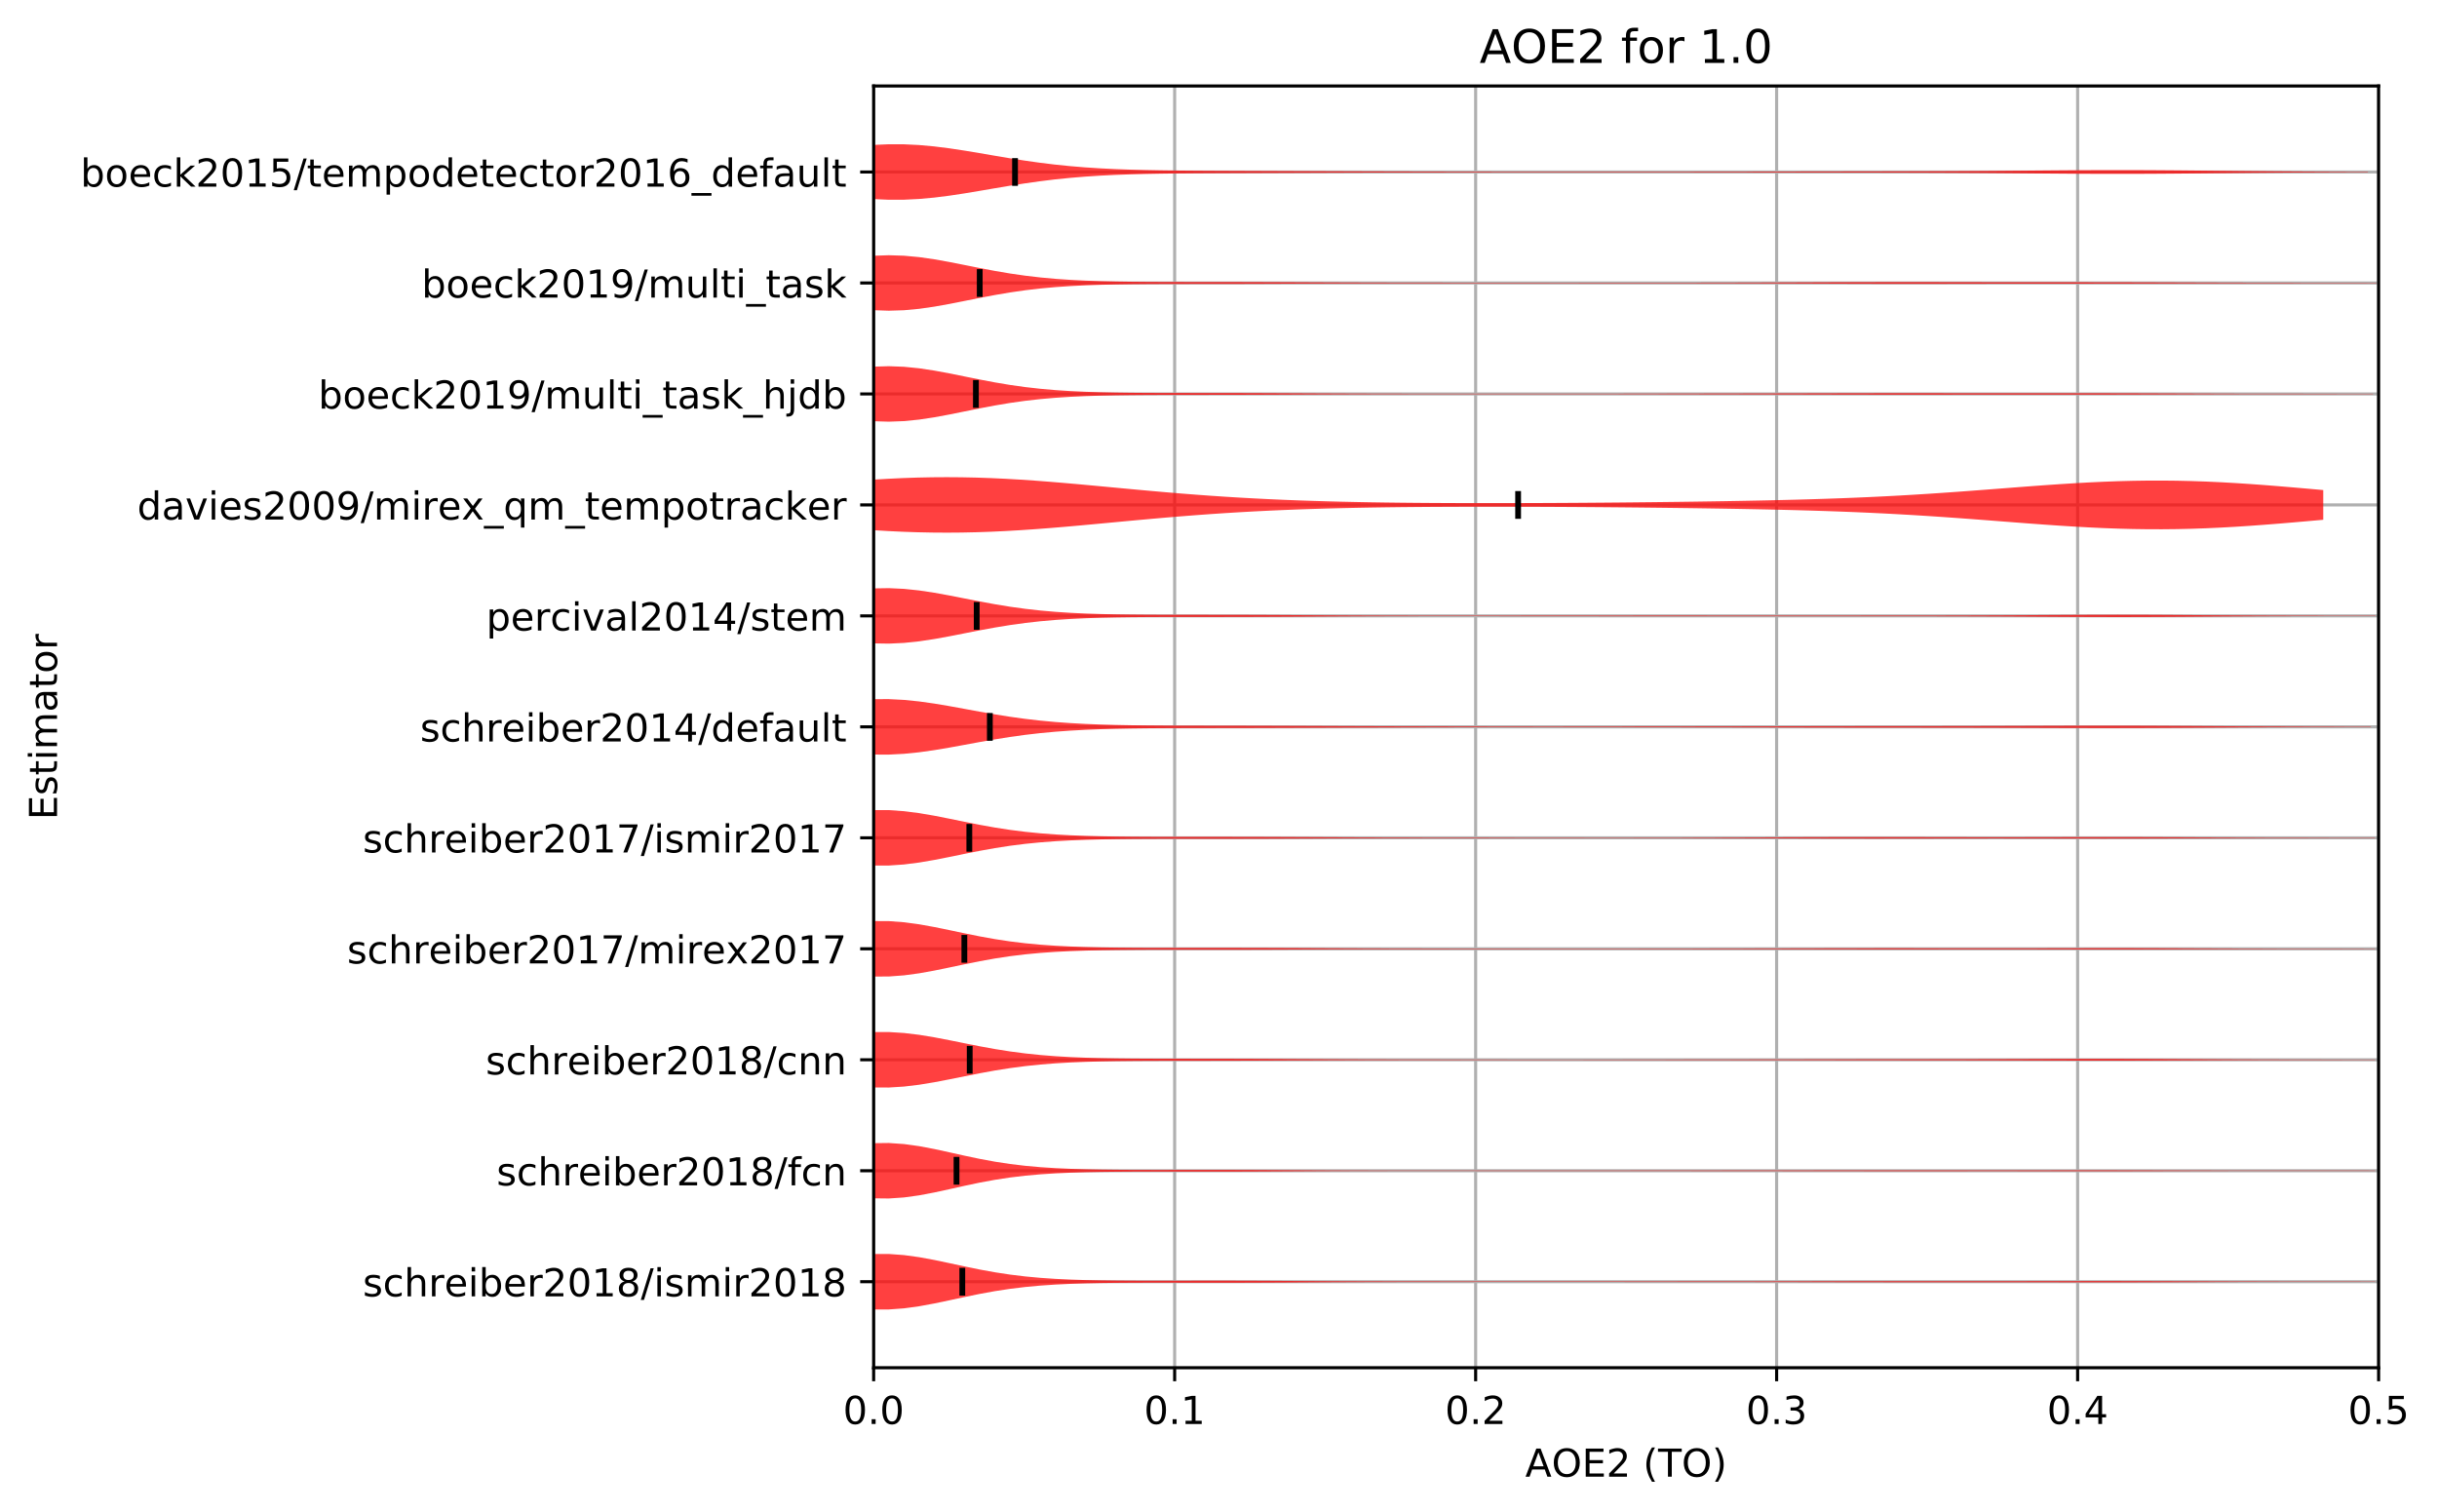 <?xml version="1.0" encoding="utf-8" standalone="no"?>
<!DOCTYPE svg PUBLIC "-//W3C//DTD SVG 1.1//EN"
  "http://www.w3.org/Graphics/SVG/1.1/DTD/svg11.dtd">
<!-- Created with matplotlib (http://matplotlib.org/) -->
<svg height="392.514pt" version="1.1" viewBox="0 0 632.498 392.514" width="632.498pt" xmlns="http://www.w3.org/2000/svg" xmlns:xlink="http://www.w3.org/1999/xlink">
 <defs>
  <style type="text/css">
*{stroke-linecap:butt;stroke-linejoin:round;}
  </style>
 </defs>
 <g id="figure_1">
  <g id="patch_1">
   <path d="M -0 392.514 
L 632.498 392.514 
L 632.498 0 
L -0 0 
z
" style="fill:#ffffff;"/>
  </g>
  <g id="axes_1">
   <g id="patch_2">
    <path d="M 226.747 354.958 
L 617.347 354.958 
L 617.347 22.318 
L 226.747 22.318 
z
" style="fill:#ffffff;"/>
   </g>
   <g id="matplotlib.axis_1">
    <g id="xtick_1">
     <g id="line2d_1">
      <path clip-path="url(#p2ae8c00663)" d="M 226.747 354.958 
L 226.747 22.318 
" style="fill:none;stroke:#b0b0b0;stroke-linecap:square;stroke-width:0.8;"/>
     </g>
     <g id="line2d_2">
      <defs>
       <path d="M 0 0 
L 0 3.5 
" id="m1583dda29c" style="stroke:#000000;stroke-width:0.8;"/>
      </defs>
      <g>
       <use style="stroke:#000000;stroke-width:0.8;" x="226.747" xlink:href="#m1583dda29c" y="354.958"/>
      </g>
     </g>
     <g id="text_1">
      <!-- 0.0 -->
      <defs>
       <path d="M 31.781 66.406 
Q 24.172 66.406 20.328 58.906 
Q 16.5 51.422 16.5 36.375 
Q 16.5 21.391 20.328 13.891 
Q 24.172 6.391 31.781 6.391 
Q 39.453 6.391 43.281 13.891 
Q 47.125 21.391 47.125 36.375 
Q 47.125 51.422 43.281 58.906 
Q 39.453 66.406 31.781 66.406 
z
M 31.781 74.219 
Q 44.047 74.219 50.516 64.516 
Q 56.984 54.828 56.984 36.375 
Q 56.984 17.969 50.516 8.266 
Q 44.047 -1.422 31.781 -1.422 
Q 19.531 -1.422 13.062 8.266 
Q 6.594 17.969 6.594 36.375 
Q 6.594 54.828 13.062 64.516 
Q 19.531 74.219 31.781 74.219 
z
" id="DejaVuSans-30"/>
       <path d="M 10.688 12.406 
L 21 12.406 
L 21 0 
L 10.688 0 
z
" id="DejaVuSans-2e"/>
      </defs>
      <g transform="translate(218.795 369.557)scale(0.1 -0.1)">
       <use xlink:href="#DejaVuSans-30"/>
       <use x="63.623" xlink:href="#DejaVuSans-2e"/>
       <use x="95.41" xlink:href="#DejaVuSans-30"/>
      </g>
     </g>
    </g>
    <g id="xtick_2">
     <g id="line2d_3">
      <path clip-path="url(#p2ae8c00663)" d="M 304.867 354.958 
L 304.867 22.318 
" style="fill:none;stroke:#b0b0b0;stroke-linecap:square;stroke-width:0.8;"/>
     </g>
     <g id="line2d_4">
      <g>
       <use style="stroke:#000000;stroke-width:0.8;" x="304.867" xlink:href="#m1583dda29c" y="354.958"/>
      </g>
     </g>
     <g id="text_2">
      <!-- 0.1 -->
      <defs>
       <path d="M 12.406 8.297 
L 28.516 8.297 
L 28.516 63.922 
L 10.984 60.406 
L 10.984 69.391 
L 28.422 72.906 
L 38.281 72.906 
L 38.281 8.297 
L 54.391 8.297 
L 54.391 0 
L 12.406 0 
z
" id="DejaVuSans-31"/>
      </defs>
      <g transform="translate(296.915 369.557)scale(0.1 -0.1)">
       <use xlink:href="#DejaVuSans-30"/>
       <use x="63.623" xlink:href="#DejaVuSans-2e"/>
       <use x="95.41" xlink:href="#DejaVuSans-31"/>
      </g>
     </g>
    </g>
    <g id="xtick_3">
     <g id="line2d_5">
      <path clip-path="url(#p2ae8c00663)" d="M 382.987 354.958 
L 382.987 22.318 
" style="fill:none;stroke:#b0b0b0;stroke-linecap:square;stroke-width:0.8;"/>
     </g>
     <g id="line2d_6">
      <g>
       <use style="stroke:#000000;stroke-width:0.8;" x="382.987" xlink:href="#m1583dda29c" y="354.958"/>
      </g>
     </g>
     <g id="text_3">
      <!-- 0.2 -->
      <defs>
       <path d="M 19.188 8.297 
L 53.609 8.297 
L 53.609 0 
L 7.328 0 
L 7.328 8.297 
Q 12.938 14.109 22.625 23.891 
Q 32.328 33.688 34.812 36.531 
Q 39.547 41.844 41.422 45.531 
Q 43.312 49.219 43.312 52.781 
Q 43.312 58.594 39.234 62.25 
Q 35.156 65.922 28.609 65.922 
Q 23.969 65.922 18.812 64.312 
Q 13.672 62.703 7.812 59.422 
L 7.812 69.391 
Q 13.766 71.781 18.938 73 
Q 24.125 74.219 28.422 74.219 
Q 39.75 74.219 46.484 68.547 
Q 53.219 62.891 53.219 53.422 
Q 53.219 48.922 51.531 44.891 
Q 49.859 40.875 45.406 35.406 
Q 44.188 33.984 37.641 27.219 
Q 31.109 20.453 19.188 8.297 
z
" id="DejaVuSans-32"/>
      </defs>
      <g transform="translate(375.035 369.557)scale(0.1 -0.1)">
       <use xlink:href="#DejaVuSans-30"/>
       <use x="63.623" xlink:href="#DejaVuSans-2e"/>
       <use x="95.41" xlink:href="#DejaVuSans-32"/>
      </g>
     </g>
    </g>
    <g id="xtick_4">
     <g id="line2d_7">
      <path clip-path="url(#p2ae8c00663)" d="M 461.107 354.958 
L 461.107 22.318 
" style="fill:none;stroke:#b0b0b0;stroke-linecap:square;stroke-width:0.8;"/>
     </g>
     <g id="line2d_8">
      <g>
       <use style="stroke:#000000;stroke-width:0.8;" x="461.107" xlink:href="#m1583dda29c" y="354.958"/>
      </g>
     </g>
     <g id="text_4">
      <!-- 0.3 -->
      <defs>
       <path d="M 40.578 39.312 
Q 47.656 37.797 51.625 33 
Q 55.609 28.219 55.609 21.188 
Q 55.609 10.406 48.188 4.484 
Q 40.766 -1.422 27.094 -1.422 
Q 22.516 -1.422 17.656 -0.516 
Q 12.797 0.391 7.625 2.203 
L 7.625 11.719 
Q 11.719 9.328 16.594 8.109 
Q 21.484 6.891 26.812 6.891 
Q 36.078 6.891 40.938 10.547 
Q 45.797 14.203 45.797 21.188 
Q 45.797 27.641 41.281 31.266 
Q 36.766 34.906 28.719 34.906 
L 20.219 34.906 
L 20.219 43.016 
L 29.109 43.016 
Q 36.375 43.016 40.234 45.922 
Q 44.094 48.828 44.094 54.297 
Q 44.094 59.906 40.109 62.906 
Q 36.141 65.922 28.719 65.922 
Q 24.656 65.922 20.016 65.031 
Q 15.375 64.156 9.812 62.312 
L 9.812 71.094 
Q 15.438 72.656 20.344 73.438 
Q 25.25 74.219 29.594 74.219 
Q 40.828 74.219 47.359 69.109 
Q 53.906 64.016 53.906 55.328 
Q 53.906 49.266 50.438 45.094 
Q 46.969 40.922 40.578 39.312 
z
" id="DejaVuSans-33"/>
      </defs>
      <g transform="translate(453.155 369.557)scale(0.1 -0.1)">
       <use xlink:href="#DejaVuSans-30"/>
       <use x="63.623" xlink:href="#DejaVuSans-2e"/>
       <use x="95.41" xlink:href="#DejaVuSans-33"/>
      </g>
     </g>
    </g>
    <g id="xtick_5">
     <g id="line2d_9">
      <path clip-path="url(#p2ae8c00663)" d="M 539.227 354.958 
L 539.227 22.318 
" style="fill:none;stroke:#b0b0b0;stroke-linecap:square;stroke-width:0.8;"/>
     </g>
     <g id="line2d_10">
      <g>
       <use style="stroke:#000000;stroke-width:0.8;" x="539.227" xlink:href="#m1583dda29c" y="354.958"/>
      </g>
     </g>
     <g id="text_5">
      <!-- 0.4 -->
      <defs>
       <path d="M 37.797 64.312 
L 12.891 25.391 
L 37.797 25.391 
z
M 35.203 72.906 
L 47.609 72.906 
L 47.609 25.391 
L 58.016 25.391 
L 58.016 17.188 
L 47.609 17.188 
L 47.609 0 
L 37.797 0 
L 37.797 17.188 
L 4.891 17.188 
L 4.891 26.703 
z
" id="DejaVuSans-34"/>
      </defs>
      <g transform="translate(531.275 369.557)scale(0.1 -0.1)">
       <use xlink:href="#DejaVuSans-30"/>
       <use x="63.623" xlink:href="#DejaVuSans-2e"/>
       <use x="95.41" xlink:href="#DejaVuSans-34"/>
      </g>
     </g>
    </g>
    <g id="xtick_6">
     <g id="line2d_11">
      <path clip-path="url(#p2ae8c00663)" d="M 617.347 354.958 
L 617.347 22.318 
" style="fill:none;stroke:#b0b0b0;stroke-linecap:square;stroke-width:0.8;"/>
     </g>
     <g id="line2d_12">
      <g>
       <use style="stroke:#000000;stroke-width:0.8;" x="617.347" xlink:href="#m1583dda29c" y="354.958"/>
      </g>
     </g>
     <g id="text_6">
      <!-- 0.5 -->
      <defs>
       <path d="M 10.797 72.906 
L 49.516 72.906 
L 49.516 64.594 
L 19.828 64.594 
L 19.828 46.734 
Q 21.969 47.469 24.109 47.828 
Q 26.266 48.188 28.422 48.188 
Q 40.625 48.188 47.75 41.5 
Q 54.891 34.812 54.891 23.391 
Q 54.891 11.625 47.562 5.094 
Q 40.234 -1.422 26.906 -1.422 
Q 22.312 -1.422 17.547 -0.641 
Q 12.797 0.141 7.719 1.703 
L 7.719 11.625 
Q 12.109 9.234 16.797 8.062 
Q 21.484 6.891 26.703 6.891 
Q 35.156 6.891 40.078 11.328 
Q 45.016 15.766 45.016 23.391 
Q 45.016 31 40.078 35.438 
Q 35.156 39.891 26.703 39.891 
Q 22.75 39.891 18.812 39.016 
Q 14.891 38.141 10.797 36.281 
z
" id="DejaVuSans-35"/>
      </defs>
      <g transform="translate(609.395 369.557)scale(0.1 -0.1)">
       <use xlink:href="#DejaVuSans-30"/>
       <use x="63.623" xlink:href="#DejaVuSans-2e"/>
       <use x="95.41" xlink:href="#DejaVuSans-35"/>
      </g>
     </g>
    </g>
    <g id="text_7">
     <!-- AOE2 (TO) -->
     <defs>
      <path d="M 34.188 63.188 
L 20.797 26.906 
L 47.609 26.906 
z
M 28.609 72.906 
L 39.797 72.906 
L 67.578 0 
L 57.328 0 
L 50.688 18.703 
L 17.828 18.703 
L 11.188 0 
L 0.781 0 
z
" id="DejaVuSans-41"/>
      <path d="M 39.406 66.219 
Q 28.656 66.219 22.328 58.203 
Q 16.016 50.203 16.016 36.375 
Q 16.016 22.609 22.328 14.594 
Q 28.656 6.594 39.406 6.594 
Q 50.141 6.594 56.422 14.594 
Q 62.703 22.609 62.703 36.375 
Q 62.703 50.203 56.422 58.203 
Q 50.141 66.219 39.406 66.219 
z
M 39.406 74.219 
Q 54.734 74.219 63.906 63.938 
Q 73.094 53.656 73.094 36.375 
Q 73.094 19.141 63.906 8.859 
Q 54.734 -1.422 39.406 -1.422 
Q 24.031 -1.422 14.812 8.828 
Q 5.609 19.094 5.609 36.375 
Q 5.609 53.656 14.812 63.938 
Q 24.031 74.219 39.406 74.219 
z
" id="DejaVuSans-4f"/>
      <path d="M 9.812 72.906 
L 55.906 72.906 
L 55.906 64.594 
L 19.672 64.594 
L 19.672 43.016 
L 54.391 43.016 
L 54.391 34.719 
L 19.672 34.719 
L 19.672 8.297 
L 56.781 8.297 
L 56.781 0 
L 9.812 0 
z
" id="DejaVuSans-45"/>
      <path id="DejaVuSans-20"/>
      <path d="M 31 75.875 
Q 24.469 64.656 21.281 53.656 
Q 18.109 42.672 18.109 31.391 
Q 18.109 20.125 21.312 9.062 
Q 24.516 -2 31 -13.188 
L 23.188 -13.188 
Q 15.875 -1.703 12.234 9.375 
Q 8.594 20.453 8.594 31.391 
Q 8.594 42.281 12.203 53.312 
Q 15.828 64.359 23.188 75.875 
z
" id="DejaVuSans-28"/>
      <path d="M -0.297 72.906 
L 61.375 72.906 
L 61.375 64.594 
L 35.5 64.594 
L 35.5 0 
L 25.594 0 
L 25.594 64.594 
L -0.297 64.594 
z
" id="DejaVuSans-54"/>
      <path d="M 8.016 75.875 
L 15.828 75.875 
Q 23.141 64.359 26.781 53.312 
Q 30.422 42.281 30.422 31.391 
Q 30.422 20.453 26.781 9.375 
Q 23.141 -1.703 15.828 -13.188 
L 8.016 -13.188 
Q 14.5 -2 17.703 9.062 
Q 20.906 20.125 20.906 31.391 
Q 20.906 42.672 17.703 53.656 
Q 14.5 64.656 8.016 75.875 
z
" id="DejaVuSans-29"/>
     </defs>
     <g transform="translate(395.87 383.235)scale(0.1 -0.1)">
      <use xlink:href="#DejaVuSans-41"/>
      <use x="68.393" xlink:href="#DejaVuSans-4f"/>
      <use x="147.104" xlink:href="#DejaVuSans-45"/>
      <use x="210.287" xlink:href="#DejaVuSans-32"/>
      <use x="273.91" xlink:href="#DejaVuSans-20"/>
      <use x="305.697" xlink:href="#DejaVuSans-28"/>
      <use x="344.711" xlink:href="#DejaVuSans-54"/>
      <use x="405.795" xlink:href="#DejaVuSans-4f"/>
      <use x="484.506" xlink:href="#DejaVuSans-29"/>
     </g>
    </g>
   </g>
   <g id="matplotlib.axis_2">
    <g id="ytick_1">
     <g id="line2d_13">
      <path clip-path="url(#p2ae8c00663)" d="M 226.747 332.638 
L 617.347 332.638 
" style="fill:none;stroke:#b0b0b0;stroke-linecap:square;stroke-width:0.8;"/>
     </g>
     <g id="line2d_14">
      <defs>
       <path d="M 0 0 
L -3.5 0 
" id="m0dfb4a5b46" style="stroke:#000000;stroke-width:0.8;"/>
      </defs>
      <g>
       <use style="stroke:#000000;stroke-width:0.8;" x="226.747" xlink:href="#m0dfb4a5b46" y="332.638"/>
      </g>
     </g>
     <g id="text_8">
      <!-- schreiber2018/ismir2018 -->
      <defs>
       <path d="M 44.281 53.078 
L 44.281 44.578 
Q 40.484 46.531 36.375 47.5 
Q 32.281 48.484 27.875 48.484 
Q 21.188 48.484 17.844 46.438 
Q 14.5 44.391 14.5 40.281 
Q 14.5 37.156 16.891 35.375 
Q 19.281 33.594 26.516 31.984 
L 29.594 31.297 
Q 39.156 29.25 43.188 25.516 
Q 47.219 21.781 47.219 15.094 
Q 47.219 7.469 41.188 3.016 
Q 35.156 -1.422 24.609 -1.422 
Q 20.219 -1.422 15.453 -0.562 
Q 10.688 0.297 5.422 2 
L 5.422 11.281 
Q 10.406 8.688 15.234 7.391 
Q 20.062 6.109 24.812 6.109 
Q 31.156 6.109 34.562 8.281 
Q 37.984 10.453 37.984 14.406 
Q 37.984 18.062 35.516 20.016 
Q 33.062 21.969 24.703 23.781 
L 21.578 24.516 
Q 13.234 26.266 9.516 29.906 
Q 5.812 33.547 5.812 39.891 
Q 5.812 47.609 11.281 51.797 
Q 16.75 56 26.812 56 
Q 31.781 56 36.172 55.266 
Q 40.578 54.547 44.281 53.078 
z
" id="DejaVuSans-73"/>
       <path d="M 48.781 52.594 
L 48.781 44.188 
Q 44.969 46.297 41.141 47.344 
Q 37.312 48.391 33.406 48.391 
Q 24.656 48.391 19.812 42.844 
Q 14.984 37.312 14.984 27.297 
Q 14.984 17.281 19.812 11.734 
Q 24.656 6.203 33.406 6.203 
Q 37.312 6.203 41.141 7.25 
Q 44.969 8.297 48.781 10.406 
L 48.781 2.094 
Q 45.016 0.344 40.984 -0.531 
Q 36.969 -1.422 32.422 -1.422 
Q 20.062 -1.422 12.781 6.344 
Q 5.516 14.109 5.516 27.297 
Q 5.516 40.672 12.859 48.328 
Q 20.219 56 33.016 56 
Q 37.156 56 41.109 55.141 
Q 45.062 54.297 48.781 52.594 
z
" id="DejaVuSans-63"/>
       <path d="M 54.891 33.016 
L 54.891 0 
L 45.906 0 
L 45.906 32.719 
Q 45.906 40.484 42.875 44.328 
Q 39.844 48.188 33.797 48.188 
Q 26.516 48.188 22.312 43.547 
Q 18.109 38.922 18.109 30.906 
L 18.109 0 
L 9.078 0 
L 9.078 75.984 
L 18.109 75.984 
L 18.109 46.188 
Q 21.344 51.125 25.703 53.562 
Q 30.078 56 35.797 56 
Q 45.219 56 50.047 50.172 
Q 54.891 44.344 54.891 33.016 
z
" id="DejaVuSans-68"/>
       <path d="M 41.109 46.297 
Q 39.594 47.172 37.812 47.578 
Q 36.031 48 33.891 48 
Q 26.266 48 22.188 43.047 
Q 18.109 38.094 18.109 28.812 
L 18.109 0 
L 9.078 0 
L 9.078 54.688 
L 18.109 54.688 
L 18.109 46.188 
Q 20.953 51.172 25.484 53.578 
Q 30.031 56 36.531 56 
Q 37.453 56 38.578 55.875 
Q 39.703 55.766 41.062 55.516 
z
" id="DejaVuSans-72"/>
       <path d="M 56.203 29.594 
L 56.203 25.203 
L 14.891 25.203 
Q 15.484 15.922 20.484 11.062 
Q 25.484 6.203 34.422 6.203 
Q 39.594 6.203 44.453 7.469 
Q 49.312 8.734 54.109 11.281 
L 54.109 2.781 
Q 49.266 0.734 44.188 -0.344 
Q 39.109 -1.422 33.891 -1.422 
Q 20.797 -1.422 13.156 6.188 
Q 5.516 13.812 5.516 26.812 
Q 5.516 40.234 12.766 48.109 
Q 20.016 56 32.328 56 
Q 43.359 56 49.781 48.891 
Q 56.203 41.797 56.203 29.594 
z
M 47.219 32.234 
Q 47.125 39.594 43.094 43.984 
Q 39.062 48.391 32.422 48.391 
Q 24.906 48.391 20.391 44.141 
Q 15.875 39.891 15.188 32.172 
z
" id="DejaVuSans-65"/>
       <path d="M 9.422 54.688 
L 18.406 54.688 
L 18.406 0 
L 9.422 0 
z
M 9.422 75.984 
L 18.406 75.984 
L 18.406 64.594 
L 9.422 64.594 
z
" id="DejaVuSans-69"/>
       <path d="M 48.688 27.297 
Q 48.688 37.203 44.609 42.844 
Q 40.531 48.484 33.406 48.484 
Q 26.266 48.484 22.188 42.844 
Q 18.109 37.203 18.109 27.297 
Q 18.109 17.391 22.188 11.75 
Q 26.266 6.109 33.406 6.109 
Q 40.531 6.109 44.609 11.75 
Q 48.688 17.391 48.688 27.297 
z
M 18.109 46.391 
Q 20.953 51.266 25.266 53.625 
Q 29.594 56 35.594 56 
Q 45.562 56 51.781 48.094 
Q 58.016 40.188 58.016 27.297 
Q 58.016 14.406 51.781 6.484 
Q 45.562 -1.422 35.594 -1.422 
Q 29.594 -1.422 25.266 0.953 
Q 20.953 3.328 18.109 8.203 
L 18.109 0 
L 9.078 0 
L 9.078 75.984 
L 18.109 75.984 
z
" id="DejaVuSans-62"/>
       <path d="M 31.781 34.625 
Q 24.75 34.625 20.719 30.859 
Q 16.703 27.094 16.703 20.516 
Q 16.703 13.922 20.719 10.156 
Q 24.75 6.391 31.781 6.391 
Q 38.812 6.391 42.859 10.172 
Q 46.922 13.969 46.922 20.516 
Q 46.922 27.094 42.891 30.859 
Q 38.875 34.625 31.781 34.625 
z
M 21.922 38.812 
Q 15.578 40.375 12.031 44.719 
Q 8.5 49.078 8.5 55.328 
Q 8.5 64.062 14.719 69.141 
Q 20.953 74.219 31.781 74.219 
Q 42.672 74.219 48.875 69.141 
Q 55.078 64.062 55.078 55.328 
Q 55.078 49.078 51.531 44.719 
Q 48 40.375 41.703 38.812 
Q 48.828 37.156 52.797 32.312 
Q 56.781 27.484 56.781 20.516 
Q 56.781 9.906 50.312 4.234 
Q 43.844 -1.422 31.781 -1.422 
Q 19.734 -1.422 13.25 4.234 
Q 6.781 9.906 6.781 20.516 
Q 6.781 27.484 10.781 32.312 
Q 14.797 37.156 21.922 38.812 
z
M 18.312 54.391 
Q 18.312 48.734 21.844 45.562 
Q 25.391 42.391 31.781 42.391 
Q 38.141 42.391 41.719 45.562 
Q 45.312 48.734 45.312 54.391 
Q 45.312 60.062 41.719 63.234 
Q 38.141 66.406 31.781 66.406 
Q 25.391 66.406 21.844 63.234 
Q 18.312 60.062 18.312 54.391 
z
" id="DejaVuSans-38"/>
       <path d="M 25.391 72.906 
L 33.688 72.906 
L 8.297 -9.281 
L 0 -9.281 
z
" id="DejaVuSans-2f"/>
       <path d="M 52 44.188 
Q 55.375 50.25 60.062 53.125 
Q 64.75 56 71.094 56 
Q 79.641 56 84.281 50.016 
Q 88.922 44.047 88.922 33.016 
L 88.922 0 
L 79.891 0 
L 79.891 32.719 
Q 79.891 40.578 77.094 44.375 
Q 74.312 48.188 68.609 48.188 
Q 61.625 48.188 57.562 43.547 
Q 53.516 38.922 53.516 30.906 
L 53.516 0 
L 44.484 0 
L 44.484 32.719 
Q 44.484 40.625 41.703 44.406 
Q 38.922 48.188 33.109 48.188 
Q 26.219 48.188 22.156 43.531 
Q 18.109 38.875 18.109 30.906 
L 18.109 0 
L 9.078 0 
L 9.078 54.688 
L 18.109 54.688 
L 18.109 46.188 
Q 21.188 51.219 25.484 53.609 
Q 29.781 56 35.688 56 
Q 41.656 56 45.828 52.969 
Q 50 49.953 52 44.188 
z
" id="DejaVuSans-6d"/>
      </defs>
      <g transform="translate(94.164 336.437)scale(0.1 -0.1)">
       <use xlink:href="#DejaVuSans-73"/>
       <use x="52.1" xlink:href="#DejaVuSans-63"/>
       <use x="107.08" xlink:href="#DejaVuSans-68"/>
       <use x="170.459" xlink:href="#DejaVuSans-72"/>
       <use x="211.541" xlink:href="#DejaVuSans-65"/>
       <use x="273.064" xlink:href="#DejaVuSans-69"/>
       <use x="300.848" xlink:href="#DejaVuSans-62"/>
       <use x="364.324" xlink:href="#DejaVuSans-65"/>
       <use x="425.848" xlink:href="#DejaVuSans-72"/>
       <use x="466.961" xlink:href="#DejaVuSans-32"/>
       <use x="530.584" xlink:href="#DejaVuSans-30"/>
       <use x="594.207" xlink:href="#DejaVuSans-31"/>
       <use x="657.83" xlink:href="#DejaVuSans-38"/>
       <use x="721.453" xlink:href="#DejaVuSans-2f"/>
       <use x="755.145" xlink:href="#DejaVuSans-69"/>
       <use x="782.928" xlink:href="#DejaVuSans-73"/>
       <use x="835.027" xlink:href="#DejaVuSans-6d"/>
       <use x="932.439" xlink:href="#DejaVuSans-69"/>
       <use x="960.223" xlink:href="#DejaVuSans-72"/>
       <use x="1001.336" xlink:href="#DejaVuSans-32"/>
       <use x="1064.959" xlink:href="#DejaVuSans-30"/>
       <use x="1128.582" xlink:href="#DejaVuSans-31"/>
       <use x="1192.205" xlink:href="#DejaVuSans-38"/>
      </g>
     </g>
    </g>
    <g id="ytick_2">
     <g id="line2d_15">
      <path clip-path="url(#p2ae8c00663)" d="M 226.747 303.838 
L 617.347 303.838 
" style="fill:none;stroke:#b0b0b0;stroke-linecap:square;stroke-width:0.8;"/>
     </g>
     <g id="line2d_16">
      <g>
       <use style="stroke:#000000;stroke-width:0.8;" x="226.747" xlink:href="#m0dfb4a5b46" y="303.838"/>
      </g>
     </g>
     <g id="text_9">
      <!-- schreiber2018/fcn -->
      <defs>
       <path d="M 37.109 75.984 
L 37.109 68.5 
L 28.516 68.5 
Q 23.688 68.5 21.797 66.547 
Q 19.922 64.594 19.922 59.516 
L 19.922 54.688 
L 34.719 54.688 
L 34.719 47.703 
L 19.922 47.703 
L 19.922 0 
L 10.891 0 
L 10.891 47.703 
L 2.297 47.703 
L 2.297 54.688 
L 10.891 54.688 
L 10.891 58.5 
Q 10.891 67.625 15.141 71.797 
Q 19.391 75.984 28.609 75.984 
z
" id="DejaVuSans-66"/>
       <path d="M 54.891 33.016 
L 54.891 0 
L 45.906 0 
L 45.906 32.719 
Q 45.906 40.484 42.875 44.328 
Q 39.844 48.188 33.797 48.188 
Q 26.516 48.188 22.312 43.547 
Q 18.109 38.922 18.109 30.906 
L 18.109 0 
L 9.078 0 
L 9.078 54.688 
L 18.109 54.688 
L 18.109 46.188 
Q 21.344 51.125 25.703 53.562 
Q 30.078 56 35.797 56 
Q 45.219 56 50.047 50.172 
Q 54.891 44.344 54.891 33.016 
z
" id="DejaVuSans-6e"/>
      </defs>
      <g transform="translate(128.875 307.637)scale(0.1 -0.1)">
       <use xlink:href="#DejaVuSans-73"/>
       <use x="52.1" xlink:href="#DejaVuSans-63"/>
       <use x="107.08" xlink:href="#DejaVuSans-68"/>
       <use x="170.459" xlink:href="#DejaVuSans-72"/>
       <use x="211.541" xlink:href="#DejaVuSans-65"/>
       <use x="273.064" xlink:href="#DejaVuSans-69"/>
       <use x="300.848" xlink:href="#DejaVuSans-62"/>
       <use x="364.324" xlink:href="#DejaVuSans-65"/>
       <use x="425.848" xlink:href="#DejaVuSans-72"/>
       <use x="466.961" xlink:href="#DejaVuSans-32"/>
       <use x="530.584" xlink:href="#DejaVuSans-30"/>
       <use x="594.207" xlink:href="#DejaVuSans-31"/>
       <use x="657.83" xlink:href="#DejaVuSans-38"/>
       <use x="721.453" xlink:href="#DejaVuSans-2f"/>
       <use x="755.145" xlink:href="#DejaVuSans-66"/>
       <use x="790.35" xlink:href="#DejaVuSans-63"/>
       <use x="845.33" xlink:href="#DejaVuSans-6e"/>
      </g>
     </g>
    </g>
    <g id="ytick_3">
     <g id="line2d_17">
      <path clip-path="url(#p2ae8c00663)" d="M 226.747 275.038 
L 617.347 275.038 
" style="fill:none;stroke:#b0b0b0;stroke-linecap:square;stroke-width:0.8;"/>
     </g>
     <g id="line2d_18">
      <g>
       <use style="stroke:#000000;stroke-width:0.8;" x="226.747" xlink:href="#m0dfb4a5b46" y="275.038"/>
      </g>
     </g>
     <g id="text_10">
      <!-- schreiber2018/cnn -->
      <g transform="translate(126.058 278.837)scale(0.1 -0.1)">
       <use xlink:href="#DejaVuSans-73"/>
       <use x="52.1" xlink:href="#DejaVuSans-63"/>
       <use x="107.08" xlink:href="#DejaVuSans-68"/>
       <use x="170.459" xlink:href="#DejaVuSans-72"/>
       <use x="211.541" xlink:href="#DejaVuSans-65"/>
       <use x="273.064" xlink:href="#DejaVuSans-69"/>
       <use x="300.848" xlink:href="#DejaVuSans-62"/>
       <use x="364.324" xlink:href="#DejaVuSans-65"/>
       <use x="425.848" xlink:href="#DejaVuSans-72"/>
       <use x="466.961" xlink:href="#DejaVuSans-32"/>
       <use x="530.584" xlink:href="#DejaVuSans-30"/>
       <use x="594.207" xlink:href="#DejaVuSans-31"/>
       <use x="657.83" xlink:href="#DejaVuSans-38"/>
       <use x="721.453" xlink:href="#DejaVuSans-2f"/>
       <use x="755.145" xlink:href="#DejaVuSans-63"/>
       <use x="810.125" xlink:href="#DejaVuSans-6e"/>
       <use x="873.504" xlink:href="#DejaVuSans-6e"/>
      </g>
     </g>
    </g>
    <g id="ytick_4">
     <g id="line2d_19">
      <path clip-path="url(#p2ae8c00663)" d="M 226.747 246.238 
L 617.347 246.238 
" style="fill:none;stroke:#b0b0b0;stroke-linecap:square;stroke-width:0.8;"/>
     </g>
     <g id="line2d_20">
      <g>
       <use style="stroke:#000000;stroke-width:0.8;" x="226.747" xlink:href="#m0dfb4a5b46" y="246.238"/>
      </g>
     </g>
     <g id="text_11">
      <!-- schreiber2017/mirex2017 -->
      <defs>
       <path d="M 8.203 72.906 
L 55.078 72.906 
L 55.078 68.703 
L 28.609 0 
L 18.312 0 
L 43.219 64.594 
L 8.203 64.594 
z
" id="DejaVuSans-37"/>
       <path d="M 54.891 54.688 
L 35.109 28.078 
L 55.906 0 
L 45.312 0 
L 29.391 21.484 
L 13.484 0 
L 2.875 0 
L 24.125 28.609 
L 4.688 54.688 
L 15.281 54.688 
L 29.781 35.203 
L 44.281 54.688 
z
" id="DejaVuSans-78"/>
      </defs>
      <g transform="translate(90.084 250.037)scale(0.1 -0.1)">
       <use xlink:href="#DejaVuSans-73"/>
       <use x="52.1" xlink:href="#DejaVuSans-63"/>
       <use x="107.08" xlink:href="#DejaVuSans-68"/>
       <use x="170.459" xlink:href="#DejaVuSans-72"/>
       <use x="211.541" xlink:href="#DejaVuSans-65"/>
       <use x="273.064" xlink:href="#DejaVuSans-69"/>
       <use x="300.848" xlink:href="#DejaVuSans-62"/>
       <use x="364.324" xlink:href="#DejaVuSans-65"/>
       <use x="425.848" xlink:href="#DejaVuSans-72"/>
       <use x="466.961" xlink:href="#DejaVuSans-32"/>
       <use x="530.584" xlink:href="#DejaVuSans-30"/>
       <use x="594.207" xlink:href="#DejaVuSans-31"/>
       <use x="657.83" xlink:href="#DejaVuSans-37"/>
       <use x="721.453" xlink:href="#DejaVuSans-2f"/>
       <use x="755.145" xlink:href="#DejaVuSans-6d"/>
       <use x="852.557" xlink:href="#DejaVuSans-69"/>
       <use x="880.34" xlink:href="#DejaVuSans-72"/>
       <use x="921.422" xlink:href="#DejaVuSans-65"/>
       <use x="982.93" xlink:href="#DejaVuSans-78"/>
       <use x="1042.109" xlink:href="#DejaVuSans-32"/>
       <use x="1105.732" xlink:href="#DejaVuSans-30"/>
       <use x="1169.355" xlink:href="#DejaVuSans-31"/>
       <use x="1232.979" xlink:href="#DejaVuSans-37"/>
      </g>
     </g>
    </g>
    <g id="ytick_5">
     <g id="line2d_21">
      <path clip-path="url(#p2ae8c00663)" d="M 226.747 217.438 
L 617.347 217.438 
" style="fill:none;stroke:#b0b0b0;stroke-linecap:square;stroke-width:0.8;"/>
     </g>
     <g id="line2d_22">
      <g>
       <use style="stroke:#000000;stroke-width:0.8;" x="226.747" xlink:href="#m0dfb4a5b46" y="217.438"/>
      </g>
     </g>
     <g id="text_12">
      <!-- schreiber2017/ismir2017 -->
      <g transform="translate(94.164 221.237)scale(0.1 -0.1)">
       <use xlink:href="#DejaVuSans-73"/>
       <use x="52.1" xlink:href="#DejaVuSans-63"/>
       <use x="107.08" xlink:href="#DejaVuSans-68"/>
       <use x="170.459" xlink:href="#DejaVuSans-72"/>
       <use x="211.541" xlink:href="#DejaVuSans-65"/>
       <use x="273.064" xlink:href="#DejaVuSans-69"/>
       <use x="300.848" xlink:href="#DejaVuSans-62"/>
       <use x="364.324" xlink:href="#DejaVuSans-65"/>
       <use x="425.848" xlink:href="#DejaVuSans-72"/>
       <use x="466.961" xlink:href="#DejaVuSans-32"/>
       <use x="530.584" xlink:href="#DejaVuSans-30"/>
       <use x="594.207" xlink:href="#DejaVuSans-31"/>
       <use x="657.83" xlink:href="#DejaVuSans-37"/>
       <use x="721.453" xlink:href="#DejaVuSans-2f"/>
       <use x="755.145" xlink:href="#DejaVuSans-69"/>
       <use x="782.928" xlink:href="#DejaVuSans-73"/>
       <use x="835.027" xlink:href="#DejaVuSans-6d"/>
       <use x="932.439" xlink:href="#DejaVuSans-69"/>
       <use x="960.223" xlink:href="#DejaVuSans-72"/>
       <use x="1001.336" xlink:href="#DejaVuSans-32"/>
       <use x="1064.959" xlink:href="#DejaVuSans-30"/>
       <use x="1128.582" xlink:href="#DejaVuSans-31"/>
       <use x="1192.205" xlink:href="#DejaVuSans-37"/>
      </g>
     </g>
    </g>
    <g id="ytick_6">
     <g id="line2d_23">
      <path clip-path="url(#p2ae8c00663)" d="M 226.747 188.638 
L 617.347 188.638 
" style="fill:none;stroke:#b0b0b0;stroke-linecap:square;stroke-width:0.8;"/>
     </g>
     <g id="line2d_24">
      <g>
       <use style="stroke:#000000;stroke-width:0.8;" x="226.747" xlink:href="#m0dfb4a5b46" y="188.638"/>
      </g>
     </g>
     <g id="text_13">
      <!-- schreiber2014/default -->
      <defs>
       <path d="M 45.406 46.391 
L 45.406 75.984 
L 54.391 75.984 
L 54.391 0 
L 45.406 0 
L 45.406 8.203 
Q 42.578 3.328 38.25 0.953 
Q 33.938 -1.422 27.875 -1.422 
Q 17.969 -1.422 11.734 6.484 
Q 5.516 14.406 5.516 27.297 
Q 5.516 40.188 11.734 48.094 
Q 17.969 56 27.875 56 
Q 33.938 56 38.25 53.625 
Q 42.578 51.266 45.406 46.391 
z
M 14.797 27.297 
Q 14.797 17.391 18.875 11.75 
Q 22.953 6.109 30.078 6.109 
Q 37.203 6.109 41.297 11.75 
Q 45.406 17.391 45.406 27.297 
Q 45.406 37.203 41.297 42.844 
Q 37.203 48.484 30.078 48.484 
Q 22.953 48.484 18.875 42.844 
Q 14.797 37.203 14.797 27.297 
z
" id="DejaVuSans-64"/>
       <path d="M 34.281 27.484 
Q 23.391 27.484 19.188 25 
Q 14.984 22.516 14.984 16.5 
Q 14.984 11.719 18.141 8.906 
Q 21.297 6.109 26.703 6.109 
Q 34.188 6.109 38.703 11.406 
Q 43.219 16.703 43.219 25.484 
L 43.219 27.484 
z
M 52.203 31.203 
L 52.203 0 
L 43.219 0 
L 43.219 8.297 
Q 40.141 3.328 35.547 0.953 
Q 30.953 -1.422 24.312 -1.422 
Q 15.922 -1.422 10.953 3.297 
Q 6 8.016 6 15.922 
Q 6 25.141 12.172 29.828 
Q 18.359 34.516 30.609 34.516 
L 43.219 34.516 
L 43.219 35.406 
Q 43.219 41.609 39.141 45 
Q 35.062 48.391 27.688 48.391 
Q 23 48.391 18.547 47.266 
Q 14.109 46.141 10.016 43.891 
L 10.016 52.203 
Q 14.938 54.109 19.578 55.047 
Q 24.219 56 28.609 56 
Q 40.484 56 46.344 49.844 
Q 52.203 43.703 52.203 31.203 
z
" id="DejaVuSans-61"/>
       <path d="M 8.5 21.578 
L 8.5 54.688 
L 17.484 54.688 
L 17.484 21.922 
Q 17.484 14.156 20.5 10.266 
Q 23.531 6.391 29.594 6.391 
Q 36.859 6.391 41.078 11.031 
Q 45.312 15.672 45.312 23.688 
L 45.312 54.688 
L 54.297 54.688 
L 54.297 0 
L 45.312 0 
L 45.312 8.406 
Q 42.047 3.422 37.719 1 
Q 33.406 -1.422 27.688 -1.422 
Q 18.266 -1.422 13.375 4.438 
Q 8.5 10.297 8.5 21.578 
z
M 31.109 56 
z
" id="DejaVuSans-75"/>
       <path d="M 9.422 75.984 
L 18.406 75.984 
L 18.406 0 
L 9.422 0 
z
" id="DejaVuSans-6c"/>
       <path d="M 18.312 70.219 
L 18.312 54.688 
L 36.812 54.688 
L 36.812 47.703 
L 18.312 47.703 
L 18.312 18.016 
Q 18.312 11.328 20.141 9.422 
Q 21.969 7.516 27.594 7.516 
L 36.812 7.516 
L 36.812 0 
L 27.594 0 
Q 17.188 0 13.234 3.875 
Q 9.281 7.766 9.281 18.016 
L 9.281 47.703 
L 2.688 47.703 
L 2.688 54.688 
L 9.281 54.688 
L 9.281 70.219 
z
" id="DejaVuSans-74"/>
      </defs>
      <g transform="translate(109.045 192.437)scale(0.1 -0.1)">
       <use xlink:href="#DejaVuSans-73"/>
       <use x="52.1" xlink:href="#DejaVuSans-63"/>
       <use x="107.08" xlink:href="#DejaVuSans-68"/>
       <use x="170.459" xlink:href="#DejaVuSans-72"/>
       <use x="211.541" xlink:href="#DejaVuSans-65"/>
       <use x="273.064" xlink:href="#DejaVuSans-69"/>
       <use x="300.848" xlink:href="#DejaVuSans-62"/>
       <use x="364.324" xlink:href="#DejaVuSans-65"/>
       <use x="425.848" xlink:href="#DejaVuSans-72"/>
       <use x="466.961" xlink:href="#DejaVuSans-32"/>
       <use x="530.584" xlink:href="#DejaVuSans-30"/>
       <use x="594.207" xlink:href="#DejaVuSans-31"/>
       <use x="657.83" xlink:href="#DejaVuSans-34"/>
       <use x="721.453" xlink:href="#DejaVuSans-2f"/>
       <use x="755.145" xlink:href="#DejaVuSans-64"/>
       <use x="818.621" xlink:href="#DejaVuSans-65"/>
       <use x="880.145" xlink:href="#DejaVuSans-66"/>
       <use x="915.35" xlink:href="#DejaVuSans-61"/>
       <use x="976.629" xlink:href="#DejaVuSans-75"/>
       <use x="1040.008" xlink:href="#DejaVuSans-6c"/>
       <use x="1067.791" xlink:href="#DejaVuSans-74"/>
      </g>
     </g>
    </g>
    <g id="ytick_7">
     <g id="line2d_25">
      <path clip-path="url(#p2ae8c00663)" d="M 226.747 159.838 
L 617.347 159.838 
" style="fill:none;stroke:#b0b0b0;stroke-linecap:square;stroke-width:0.8;"/>
     </g>
     <g id="line2d_26">
      <g>
       <use style="stroke:#000000;stroke-width:0.8;" x="226.747" xlink:href="#m0dfb4a5b46" y="159.838"/>
      </g>
     </g>
     <g id="text_14">
      <!-- percival2014/stem -->
      <defs>
       <path d="M 18.109 8.203 
L 18.109 -20.797 
L 9.078 -20.797 
L 9.078 54.688 
L 18.109 54.688 
L 18.109 46.391 
Q 20.953 51.266 25.266 53.625 
Q 29.594 56 35.594 56 
Q 45.562 56 51.781 48.094 
Q 58.016 40.188 58.016 27.297 
Q 58.016 14.406 51.781 6.484 
Q 45.562 -1.422 35.594 -1.422 
Q 29.594 -1.422 25.266 0.953 
Q 20.953 3.328 18.109 8.203 
z
M 48.688 27.297 
Q 48.688 37.203 44.609 42.844 
Q 40.531 48.484 33.406 48.484 
Q 26.266 48.484 22.188 42.844 
Q 18.109 37.203 18.109 27.297 
Q 18.109 17.391 22.188 11.75 
Q 26.266 6.109 33.406 6.109 
Q 40.531 6.109 44.609 11.75 
Q 48.688 17.391 48.688 27.297 
z
" id="DejaVuSans-70"/>
       <path d="M 2.984 54.688 
L 12.5 54.688 
L 29.594 8.797 
L 46.688 54.688 
L 56.203 54.688 
L 35.688 0 
L 23.484 0 
z
" id="DejaVuSans-76"/>
      </defs>
      <g transform="translate(126.194 163.637)scale(0.1 -0.1)">
       <use xlink:href="#DejaVuSans-70"/>
       <use x="63.477" xlink:href="#DejaVuSans-65"/>
       <use x="125" xlink:href="#DejaVuSans-72"/>
       <use x="166.082" xlink:href="#DejaVuSans-63"/>
       <use x="221.062" xlink:href="#DejaVuSans-69"/>
       <use x="248.846" xlink:href="#DejaVuSans-76"/>
       <use x="308.025" xlink:href="#DejaVuSans-61"/>
       <use x="369.305" xlink:href="#DejaVuSans-6c"/>
       <use x="397.088" xlink:href="#DejaVuSans-32"/>
       <use x="460.711" xlink:href="#DejaVuSans-30"/>
       <use x="524.334" xlink:href="#DejaVuSans-31"/>
       <use x="587.957" xlink:href="#DejaVuSans-34"/>
       <use x="651.58" xlink:href="#DejaVuSans-2f"/>
       <use x="685.271" xlink:href="#DejaVuSans-73"/>
       <use x="737.371" xlink:href="#DejaVuSans-74"/>
       <use x="776.58" xlink:href="#DejaVuSans-65"/>
       <use x="838.104" xlink:href="#DejaVuSans-6d"/>
      </g>
     </g>
    </g>
    <g id="ytick_8">
     <g id="line2d_27">
      <path clip-path="url(#p2ae8c00663)" d="M 226.747 131.038 
L 617.347 131.038 
" style="fill:none;stroke:#b0b0b0;stroke-linecap:square;stroke-width:0.8;"/>
     </g>
     <g id="line2d_28">
      <g>
       <use style="stroke:#000000;stroke-width:0.8;" x="226.747" xlink:href="#m0dfb4a5b46" y="131.038"/>
      </g>
     </g>
     <g id="text_15">
      <!-- davies2009/mirex_qm_tempotracker -->
      <defs>
       <path d="M 10.984 1.516 
L 10.984 10.5 
Q 14.703 8.734 18.5 7.812 
Q 22.312 6.891 25.984 6.891 
Q 35.75 6.891 40.891 13.453 
Q 46.047 20.016 46.781 33.406 
Q 43.953 29.203 39.594 26.953 
Q 35.25 24.703 29.984 24.703 
Q 19.047 24.703 12.672 31.312 
Q 6.297 37.938 6.297 49.422 
Q 6.297 60.641 12.938 67.422 
Q 19.578 74.219 30.609 74.219 
Q 43.266 74.219 49.922 64.516 
Q 56.594 54.828 56.594 36.375 
Q 56.594 19.141 48.406 8.859 
Q 40.234 -1.422 26.422 -1.422 
Q 22.703 -1.422 18.891 -0.688 
Q 15.094 0.047 10.984 1.516 
z
M 30.609 32.422 
Q 37.25 32.422 41.125 36.953 
Q 45.016 41.5 45.016 49.422 
Q 45.016 57.281 41.125 61.844 
Q 37.25 66.406 30.609 66.406 
Q 23.969 66.406 20.094 61.844 
Q 16.219 57.281 16.219 49.422 
Q 16.219 41.5 20.094 36.953 
Q 23.969 32.422 30.609 32.422 
z
" id="DejaVuSans-39"/>
       <path d="M 50.984 -16.609 
L 50.984 -23.578 
L -0.984 -23.578 
L -0.984 -16.609 
z
" id="DejaVuSans-5f"/>
       <path d="M 14.797 27.297 
Q 14.797 17.391 18.875 11.75 
Q 22.953 6.109 30.078 6.109 
Q 37.203 6.109 41.297 11.75 
Q 45.406 17.391 45.406 27.297 
Q 45.406 37.203 41.297 42.844 
Q 37.203 48.484 30.078 48.484 
Q 22.953 48.484 18.875 42.844 
Q 14.797 37.203 14.797 27.297 
z
M 45.406 8.203 
Q 42.578 3.328 38.25 0.953 
Q 33.938 -1.422 27.875 -1.422 
Q 17.969 -1.422 11.734 6.484 
Q 5.516 14.406 5.516 27.297 
Q 5.516 40.188 11.734 48.094 
Q 17.969 56 27.875 56 
Q 33.938 56 38.25 53.625 
Q 42.578 51.266 45.406 46.391 
L 45.406 54.688 
L 54.391 54.688 
L 54.391 -20.797 
L 45.406 -20.797 
z
" id="DejaVuSans-71"/>
       <path d="M 30.609 48.391 
Q 23.391 48.391 19.188 42.75 
Q 14.984 37.109 14.984 27.297 
Q 14.984 17.484 19.156 11.844 
Q 23.344 6.203 30.609 6.203 
Q 37.797 6.203 41.984 11.859 
Q 46.188 17.531 46.188 27.297 
Q 46.188 37.016 41.984 42.703 
Q 37.797 48.391 30.609 48.391 
z
M 30.609 56 
Q 42.328 56 49.016 48.375 
Q 55.719 40.766 55.719 27.297 
Q 55.719 13.875 49.016 6.219 
Q 42.328 -1.422 30.609 -1.422 
Q 18.844 -1.422 12.172 6.219 
Q 5.516 13.875 5.516 27.297 
Q 5.516 40.766 12.172 48.375 
Q 18.844 56 30.609 56 
z
" id="DejaVuSans-6f"/>
       <path d="M 9.078 75.984 
L 18.109 75.984 
L 18.109 31.109 
L 44.922 54.688 
L 56.391 54.688 
L 27.391 29.109 
L 57.625 0 
L 45.906 0 
L 18.109 26.703 
L 18.109 0 
L 9.078 0 
z
" id="DejaVuSans-6b"/>
      </defs>
      <g transform="translate(35.617 134.837)scale(0.1 -0.1)">
       <use xlink:href="#DejaVuSans-64"/>
       <use x="63.477" xlink:href="#DejaVuSans-61"/>
       <use x="124.756" xlink:href="#DejaVuSans-76"/>
       <use x="183.936" xlink:href="#DejaVuSans-69"/>
       <use x="211.719" xlink:href="#DejaVuSans-65"/>
       <use x="273.242" xlink:href="#DejaVuSans-73"/>
       <use x="325.342" xlink:href="#DejaVuSans-32"/>
       <use x="388.965" xlink:href="#DejaVuSans-30"/>
       <use x="452.588" xlink:href="#DejaVuSans-30"/>
       <use x="516.211" xlink:href="#DejaVuSans-39"/>
       <use x="579.834" xlink:href="#DejaVuSans-2f"/>
       <use x="613.525" xlink:href="#DejaVuSans-6d"/>
       <use x="710.938" xlink:href="#DejaVuSans-69"/>
       <use x="738.721" xlink:href="#DejaVuSans-72"/>
       <use x="779.803" xlink:href="#DejaVuSans-65"/>
       <use x="841.311" xlink:href="#DejaVuSans-78"/>
       <use x="900.49" xlink:href="#DejaVuSans-5f"/>
       <use x="950.49" xlink:href="#DejaVuSans-71"/>
       <use x="1013.967" xlink:href="#DejaVuSans-6d"/>
       <use x="1111.379" xlink:href="#DejaVuSans-5f"/>
       <use x="1161.379" xlink:href="#DejaVuSans-74"/>
       <use x="1200.588" xlink:href="#DejaVuSans-65"/>
       <use x="1262.111" xlink:href="#DejaVuSans-6d"/>
       <use x="1359.523" xlink:href="#DejaVuSans-70"/>
       <use x="1423" xlink:href="#DejaVuSans-6f"/>
       <use x="1484.182" xlink:href="#DejaVuSans-74"/>
       <use x="1523.391" xlink:href="#DejaVuSans-72"/>
       <use x="1564.504" xlink:href="#DejaVuSans-61"/>
       <use x="1625.783" xlink:href="#DejaVuSans-63"/>
       <use x="1680.764" xlink:href="#DejaVuSans-6b"/>
       <use x="1738.627" xlink:href="#DejaVuSans-65"/>
       <use x="1800.15" xlink:href="#DejaVuSans-72"/>
      </g>
     </g>
    </g>
    <g id="ytick_9">
     <g id="line2d_29">
      <path clip-path="url(#p2ae8c00663)" d="M 226.747 102.238 
L 617.347 102.238 
" style="fill:none;stroke:#b0b0b0;stroke-linecap:square;stroke-width:0.8;"/>
     </g>
     <g id="line2d_30">
      <g>
       <use style="stroke:#000000;stroke-width:0.8;" x="226.747" xlink:href="#m0dfb4a5b46" y="102.238"/>
      </g>
     </g>
     <g id="text_16">
      <!-- boeck2019/multi_task_hjdb -->
      <defs>
       <path d="M 9.422 54.688 
L 18.406 54.688 
L 18.406 -0.984 
Q 18.406 -11.422 14.422 -16.109 
Q 10.453 -20.797 1.609 -20.797 
L -1.812 -20.797 
L -1.812 -13.188 
L 0.594 -13.188 
Q 5.719 -13.188 7.562 -10.812 
Q 9.422 -8.453 9.422 -0.984 
z
M 9.422 75.984 
L 18.406 75.984 
L 18.406 64.594 
L 9.422 64.594 
z
" id="DejaVuSans-6a"/>
      </defs>
      <g transform="translate(82.603 106.037)scale(0.1 -0.1)">
       <use xlink:href="#DejaVuSans-62"/>
       <use x="63.477" xlink:href="#DejaVuSans-6f"/>
       <use x="124.658" xlink:href="#DejaVuSans-65"/>
       <use x="186.182" xlink:href="#DejaVuSans-63"/>
       <use x="241.162" xlink:href="#DejaVuSans-6b"/>
       <use x="299.072" xlink:href="#DejaVuSans-32"/>
       <use x="362.695" xlink:href="#DejaVuSans-30"/>
       <use x="426.318" xlink:href="#DejaVuSans-31"/>
       <use x="489.941" xlink:href="#DejaVuSans-39"/>
       <use x="553.564" xlink:href="#DejaVuSans-2f"/>
       <use x="587.256" xlink:href="#DejaVuSans-6d"/>
       <use x="684.668" xlink:href="#DejaVuSans-75"/>
       <use x="748.047" xlink:href="#DejaVuSans-6c"/>
       <use x="775.83" xlink:href="#DejaVuSans-74"/>
       <use x="815.039" xlink:href="#DejaVuSans-69"/>
       <use x="842.822" xlink:href="#DejaVuSans-5f"/>
       <use x="892.822" xlink:href="#DejaVuSans-74"/>
       <use x="932.031" xlink:href="#DejaVuSans-61"/>
       <use x="993.311" xlink:href="#DejaVuSans-73"/>
       <use x="1045.41" xlink:href="#DejaVuSans-6b"/>
       <use x="1103.32" xlink:href="#DejaVuSans-5f"/>
       <use x="1153.32" xlink:href="#DejaVuSans-68"/>
       <use x="1216.699" xlink:href="#DejaVuSans-6a"/>
       <use x="1244.482" xlink:href="#DejaVuSans-64"/>
       <use x="1307.959" xlink:href="#DejaVuSans-62"/>
      </g>
     </g>
    </g>
    <g id="ytick_10">
     <g id="line2d_31">
      <path clip-path="url(#p2ae8c00663)" d="M 226.747 73.438 
L 617.347 73.438 
" style="fill:none;stroke:#b0b0b0;stroke-linecap:square;stroke-width:0.8;"/>
     </g>
     <g id="line2d_32">
      <g>
       <use style="stroke:#000000;stroke-width:0.8;" x="226.747" xlink:href="#m0dfb4a5b46" y="73.438"/>
      </g>
     </g>
     <g id="text_17">
      <!-- boeck2019/multi_task -->
      <g transform="translate(109.416 77.237)scale(0.1 -0.1)">
       <use xlink:href="#DejaVuSans-62"/>
       <use x="63.477" xlink:href="#DejaVuSans-6f"/>
       <use x="124.658" xlink:href="#DejaVuSans-65"/>
       <use x="186.182" xlink:href="#DejaVuSans-63"/>
       <use x="241.162" xlink:href="#DejaVuSans-6b"/>
       <use x="299.072" xlink:href="#DejaVuSans-32"/>
       <use x="362.695" xlink:href="#DejaVuSans-30"/>
       <use x="426.318" xlink:href="#DejaVuSans-31"/>
       <use x="489.941" xlink:href="#DejaVuSans-39"/>
       <use x="553.564" xlink:href="#DejaVuSans-2f"/>
       <use x="587.256" xlink:href="#DejaVuSans-6d"/>
       <use x="684.668" xlink:href="#DejaVuSans-75"/>
       <use x="748.047" xlink:href="#DejaVuSans-6c"/>
       <use x="775.83" xlink:href="#DejaVuSans-74"/>
       <use x="815.039" xlink:href="#DejaVuSans-69"/>
       <use x="842.822" xlink:href="#DejaVuSans-5f"/>
       <use x="892.822" xlink:href="#DejaVuSans-74"/>
       <use x="932.031" xlink:href="#DejaVuSans-61"/>
       <use x="993.311" xlink:href="#DejaVuSans-73"/>
       <use x="1045.41" xlink:href="#DejaVuSans-6b"/>
      </g>
     </g>
    </g>
    <g id="ytick_11">
     <g id="line2d_33">
      <path clip-path="url(#p2ae8c00663)" d="M 226.747 44.638 
L 617.347 44.638 
" style="fill:none;stroke:#b0b0b0;stroke-linecap:square;stroke-width:0.8;"/>
     </g>
     <g id="line2d_34">
      <g>
       <use style="stroke:#000000;stroke-width:0.8;" x="226.747" xlink:href="#m0dfb4a5b46" y="44.638"/>
      </g>
     </g>
     <g id="text_18">
      <!-- boeck2015/tempodetector2016_default -->
      <defs>
       <path d="M 33.016 40.375 
Q 26.375 40.375 22.484 35.828 
Q 18.609 31.297 18.609 23.391 
Q 18.609 15.531 22.484 10.953 
Q 26.375 6.391 33.016 6.391 
Q 39.656 6.391 43.531 10.953 
Q 47.406 15.531 47.406 23.391 
Q 47.406 31.297 43.531 35.828 
Q 39.656 40.375 33.016 40.375 
z
M 52.594 71.297 
L 52.594 62.312 
Q 48.875 64.062 45.094 64.984 
Q 41.312 65.922 37.594 65.922 
Q 27.828 65.922 22.672 59.328 
Q 17.531 52.734 16.797 39.406 
Q 19.672 43.656 24.016 45.922 
Q 28.375 48.188 33.594 48.188 
Q 44.578 48.188 50.953 41.516 
Q 57.328 34.859 57.328 23.391 
Q 57.328 12.156 50.688 5.359 
Q 44.047 -1.422 33.016 -1.422 
Q 20.359 -1.422 13.672 8.266 
Q 6.984 17.969 6.984 36.375 
Q 6.984 53.656 15.188 63.938 
Q 23.391 74.219 37.203 74.219 
Q 40.922 74.219 44.703 73.484 
Q 48.484 72.75 52.594 71.297 
z
" id="DejaVuSans-36"/>
      </defs>
      <g transform="translate(20.878 48.437)scale(0.1 -0.1)">
       <use xlink:href="#DejaVuSans-62"/>
       <use x="63.477" xlink:href="#DejaVuSans-6f"/>
       <use x="124.658" xlink:href="#DejaVuSans-65"/>
       <use x="186.182" xlink:href="#DejaVuSans-63"/>
       <use x="241.162" xlink:href="#DejaVuSans-6b"/>
       <use x="299.072" xlink:href="#DejaVuSans-32"/>
       <use x="362.695" xlink:href="#DejaVuSans-30"/>
       <use x="426.318" xlink:href="#DejaVuSans-31"/>
       <use x="489.941" xlink:href="#DejaVuSans-35"/>
       <use x="553.564" xlink:href="#DejaVuSans-2f"/>
       <use x="587.256" xlink:href="#DejaVuSans-74"/>
       <use x="626.465" xlink:href="#DejaVuSans-65"/>
       <use x="687.988" xlink:href="#DejaVuSans-6d"/>
       <use x="785.4" xlink:href="#DejaVuSans-70"/>
       <use x="848.877" xlink:href="#DejaVuSans-6f"/>
       <use x="910.059" xlink:href="#DejaVuSans-64"/>
       <use x="973.535" xlink:href="#DejaVuSans-65"/>
       <use x="1035.059" xlink:href="#DejaVuSans-74"/>
       <use x="1074.268" xlink:href="#DejaVuSans-65"/>
       <use x="1135.791" xlink:href="#DejaVuSans-63"/>
       <use x="1190.771" xlink:href="#DejaVuSans-74"/>
       <use x="1229.98" xlink:href="#DejaVuSans-6f"/>
       <use x="1291.162" xlink:href="#DejaVuSans-72"/>
       <use x="1332.275" xlink:href="#DejaVuSans-32"/>
       <use x="1395.898" xlink:href="#DejaVuSans-30"/>
       <use x="1459.521" xlink:href="#DejaVuSans-31"/>
       <use x="1523.145" xlink:href="#DejaVuSans-36"/>
       <use x="1586.768" xlink:href="#DejaVuSans-5f"/>
       <use x="1636.768" xlink:href="#DejaVuSans-64"/>
       <use x="1700.244" xlink:href="#DejaVuSans-65"/>
       <use x="1761.768" xlink:href="#DejaVuSans-66"/>
       <use x="1796.973" xlink:href="#DejaVuSans-61"/>
       <use x="1858.252" xlink:href="#DejaVuSans-75"/>
       <use x="1921.631" xlink:href="#DejaVuSans-6c"/>
       <use x="1949.414" xlink:href="#DejaVuSans-74"/>
      </g>
     </g>
    </g>
    <g id="text_19">
     <!-- Estimator -->
     <g transform="translate(14.798 212.761)rotate(-90)scale(0.1 -0.1)">
      <use xlink:href="#DejaVuSans-45"/>
      <use x="63.184" xlink:href="#DejaVuSans-73"/>
      <use x="115.283" xlink:href="#DejaVuSans-74"/>
      <use x="154.492" xlink:href="#DejaVuSans-69"/>
      <use x="182.275" xlink:href="#DejaVuSans-6d"/>
      <use x="279.688" xlink:href="#DejaVuSans-61"/>
      <use x="340.967" xlink:href="#DejaVuSans-74"/>
      <use x="380.176" xlink:href="#DejaVuSans-6f"/>
      <use x="441.357" xlink:href="#DejaVuSans-72"/>
     </g>
    </g>
   </g>
   <g id="PolyCollection_1">
    <path clip-path="url(#p2ae8c00663)" d="M 226.747 325.439 
L 226.747 339.837 
L 230.683 339.838 
L 234.619 339.548 
L 238.555 339.007 
L 242.491 338.283 
L 246.427 337.456 
L 250.363 336.605 
L 254.299 335.799 
L 258.235 335.083 
L 262.171 334.484 
L 266.107 334.006 
L 270.043 333.642 
L 273.979 333.376 
L 277.915 333.188 
L 281.851 333.06 
L 285.787 332.977 
L 289.723 332.926 
L 293.659 332.898 
L 297.595 332.885 
L 301.531 332.883 
L 305.468 332.888 
L 309.404 332.894 
L 313.34 332.898 
L 317.276 332.899 
L 321.212 332.894 
L 325.148 332.882 
L 329.084 332.864 
L 333.02 332.842 
L 336.956 332.819 
L 340.892 332.795 
L 344.828 332.773 
L 348.764 332.755 
L 352.7 332.74 
L 356.636 332.729 
L 360.572 332.722 
L 364.508 332.717 
L 368.444 332.713 
L 372.38 332.71 
L 376.316 332.707 
L 380.252 332.704 
L 384.188 332.702 
L 388.124 332.699 
L 392.06 332.697 
L 395.996 332.695 
L 399.932 332.695 
L 403.868 332.695 
L 407.804 332.696 
L 411.74 332.697 
L 415.676 332.699 
L 419.612 332.701 
L 423.548 332.704 
L 427.484 332.706 
L 431.421 332.707 
L 435.357 332.709 
L 439.293 332.71 
L 443.229 332.711 
L 447.165 332.713 
L 451.101 332.716 
L 455.037 332.719 
L 458.973 332.724 
L 462.909 332.729 
L 466.845 332.736 
L 470.781 332.743 
L 474.717 332.75 
L 478.653 332.757 
L 482.589 332.763 
L 486.525 332.768 
L 490.461 332.771 
L 494.397 332.773 
L 498.333 332.774 
L 502.269 332.773 
L 506.205 332.772 
L 510.141 332.771 
L 514.077 332.77 
L 518.013 332.771 
L 521.949 332.773 
L 525.885 332.776 
L 529.821 332.781 
L 533.757 332.786 
L 537.693 332.792 
L 541.629 332.795 
L 545.565 332.797 
L 549.501 332.795 
L 553.438 332.79 
L 557.374 332.78 
L 561.31 332.768 
L 565.246 332.754 
L 569.182 332.74 
L 573.118 332.725 
L 577.054 332.713 
L 580.99 332.702 
L 584.926 332.694 
L 588.862 332.688 
L 592.798 332.684 
L 596.734 332.681 
L 600.67 332.68 
L 604.606 332.678 
L 608.542 332.677 
L 612.478 332.675 
L 616.414 332.672 
L 616.414 332.604 
L 616.414 332.604 
L 612.478 332.601 
L 608.542 332.599 
L 604.606 332.598 
L 600.67 332.596 
L 596.734 332.595 
L 592.798 332.592 
L 588.862 332.588 
L 584.926 332.583 
L 580.99 332.574 
L 577.054 332.564 
L 573.118 332.551 
L 569.182 332.537 
L 565.246 332.522 
L 561.31 332.508 
L 557.374 332.496 
L 553.438 332.487 
L 549.501 332.481 
L 545.565 332.479 
L 541.629 332.481 
L 537.693 332.485 
L 533.757 332.49 
L 529.821 332.495 
L 525.885 332.5 
L 521.949 332.504 
L 518.013 332.506 
L 514.077 332.506 
L 510.141 332.505 
L 506.205 332.504 
L 502.269 332.503 
L 498.333 332.502 
L 494.397 332.503 
L 490.461 332.505 
L 486.525 332.509 
L 482.589 332.513 
L 478.653 332.519 
L 474.717 332.526 
L 470.781 332.533 
L 466.845 332.54 
L 462.909 332.547 
L 458.973 332.553 
L 455.037 332.557 
L 451.101 332.561 
L 447.165 332.563 
L 443.229 332.565 
L 439.293 332.566 
L 435.357 332.567 
L 431.421 332.569 
L 427.484 332.571 
L 423.548 332.573 
L 419.612 332.575 
L 415.676 332.577 
L 411.74 332.579 
L 407.804 332.581 
L 403.868 332.582 
L 399.932 332.582 
L 395.996 332.581 
L 392.06 332.579 
L 388.124 332.577 
L 384.188 332.575 
L 380.252 332.572 
L 376.316 332.569 
L 372.38 332.566 
L 368.444 332.563 
L 364.508 332.56 
L 360.572 332.554 
L 356.636 332.547 
L 352.7 332.536 
L 348.764 332.522 
L 344.828 332.503 
L 340.892 332.481 
L 336.956 332.458 
L 333.02 332.434 
L 329.084 332.412 
L 325.148 332.394 
L 321.212 332.383 
L 317.276 332.377 
L 313.34 332.378 
L 309.404 332.382 
L 305.468 332.389 
L 301.531 332.393 
L 297.595 332.391 
L 293.659 332.379 
L 289.723 332.35 
L 285.787 332.299 
L 281.851 332.216 
L 277.915 332.088 
L 273.979 331.9 
L 270.043 331.634 
L 266.107 331.27 
L 262.171 330.792 
L 258.235 330.193 
L 254.299 329.477 
L 250.363 328.671 
L 246.427 327.821 
L 242.491 326.993 
L 238.555 326.269 
L 234.619 325.728 
L 230.683 325.438 
L 226.747 325.439 
z
" style="fill:#ff0000;fill-opacity:0.75;"/>
   </g>
   <g id="PolyCollection_2">
    <path clip-path="url(#p2ae8c00663)" d="M 226.747 296.684 
L 226.747 310.992 
L 230.683 311.038 
L 234.619 310.768 
L 238.555 310.222 
L 242.491 309.476 
L 246.427 308.62 
L 250.363 307.741 
L 254.299 306.914 
L 258.235 306.189 
L 262.171 305.589 
L 266.107 305.119 
L 270.043 304.766 
L 273.979 304.512 
L 277.915 304.335 
L 281.851 304.215 
L 285.787 304.138 
L 289.723 304.09 
L 293.659 304.064 
L 297.595 304.052 
L 301.531 304.05 
L 305.468 304.054 
L 309.404 304.058 
L 313.34 304.061 
L 317.276 304.059 
L 321.212 304.051 
L 325.148 304.036 
L 329.084 304.017 
L 333.02 303.994 
L 336.956 303.971 
L 340.892 303.948 
L 344.828 303.929 
L 348.764 303.915 
L 352.7 303.904 
L 356.636 303.898 
L 360.572 303.894 
L 364.508 303.893 
L 368.444 303.893 
L 372.38 303.893 
L 376.316 303.894 
L 380.252 303.894 
L 384.188 303.895 
L 388.124 303.895 
L 392.06 303.895 
L 395.996 303.895 
L 399.932 303.895 
L 403.868 303.895 
L 407.804 303.895 
L 411.74 303.896 
L 415.676 303.897 
L 419.612 303.898 
L 423.548 303.9 
L 427.484 303.902 
L 431.421 303.905 
L 435.357 303.908 
L 439.293 303.911 
L 443.229 303.914 
L 447.165 303.917 
L 451.101 303.92 
L 455.037 303.923 
L 458.973 303.925 
L 462.909 303.928 
L 466.845 303.931 
L 470.781 303.934 
L 474.717 303.938 
L 478.653 303.941 
L 482.589 303.944 
L 486.525 303.947 
L 490.461 303.949 
L 494.397 303.95 
L 498.333 303.949 
L 502.269 303.948 
L 506.205 303.947 
L 510.141 303.945 
L 514.077 303.944 
L 518.013 303.943 
L 521.949 303.944 
L 525.885 303.946 
L 529.821 303.948 
L 533.757 303.951 
L 537.693 303.953 
L 541.629 303.955 
L 545.565 303.954 
L 549.501 303.951 
L 553.438 303.945 
L 557.374 303.937 
L 561.31 303.928 
L 565.246 303.918 
L 569.182 303.909 
L 573.118 303.901 
L 577.054 303.896 
L 580.99 303.892 
L 584.926 303.89 
L 588.862 303.89 
L 592.798 303.891 
L 596.734 303.891 
L 600.67 303.892 
L 604.606 303.891 
L 608.542 303.889 
L 612.478 303.886 
L 616.414 303.881 
L 616.414 303.795 
L 616.414 303.795 
L 612.478 303.791 
L 608.542 303.787 
L 604.606 303.785 
L 600.67 303.785 
L 596.734 303.785 
L 592.798 303.786 
L 588.862 303.786 
L 584.926 303.786 
L 580.99 303.784 
L 577.054 303.781 
L 573.118 303.775 
L 569.182 303.767 
L 565.246 303.758 
L 561.31 303.748 
L 557.374 303.739 
L 553.438 303.731 
L 549.501 303.726 
L 545.565 303.722 
L 541.629 303.722 
L 537.693 303.723 
L 533.757 303.725 
L 529.821 303.728 
L 525.885 303.731 
L 521.949 303.732 
L 518.013 303.733 
L 514.077 303.732 
L 510.141 303.731 
L 506.205 303.729 
L 502.269 303.728 
L 498.333 303.727 
L 494.397 303.727 
L 490.461 303.728 
L 486.525 303.729 
L 482.589 303.732 
L 478.653 303.735 
L 474.717 303.738 
L 470.781 303.742 
L 466.845 303.745 
L 462.909 303.748 
L 458.973 303.751 
L 455.037 303.754 
L 451.101 303.756 
L 447.165 303.759 
L 443.229 303.762 
L 439.293 303.765 
L 435.357 303.768 
L 431.421 303.771 
L 427.484 303.774 
L 423.548 303.776 
L 419.612 303.778 
L 415.676 303.78 
L 411.74 303.781 
L 407.804 303.781 
L 403.868 303.781 
L 399.932 303.781 
L 395.996 303.781 
L 392.06 303.782 
L 388.124 303.782 
L 384.188 303.782 
L 380.252 303.782 
L 376.316 303.782 
L 372.38 303.783 
L 368.444 303.783 
L 364.508 303.783 
L 360.572 303.782 
L 356.636 303.779 
L 352.7 303.772 
L 348.764 303.762 
L 344.828 303.747 
L 340.892 303.728 
L 336.956 303.706 
L 333.02 303.682 
L 329.084 303.659 
L 325.148 303.64 
L 321.212 303.626 
L 317.276 303.617 
L 313.34 303.615 
L 309.404 303.618 
L 305.468 303.623 
L 301.531 303.626 
L 297.595 303.624 
L 293.659 303.613 
L 289.723 303.586 
L 285.787 303.539 
L 281.851 303.461 
L 277.915 303.342 
L 273.979 303.165 
L 270.043 302.91 
L 266.107 302.557 
L 262.171 302.087 
L 258.235 301.487 
L 254.299 300.762 
L 250.363 299.935 
L 246.427 299.057 
L 242.491 298.2 
L 238.555 297.454 
L 234.619 296.909 
L 230.683 296.638 
L 226.747 296.684 
z
" style="fill:#ff0000;fill-opacity:0.75;"/>
   </g>
   <g id="PolyCollection_3">
    <path clip-path="url(#p2ae8c00663)" d="M 226.747 267.847 
L 226.747 282.229 
L 230.683 282.238 
L 234.619 281.991 
L 238.555 281.517 
L 242.491 280.87 
L 246.427 280.114 
L 250.363 279.317 
L 254.299 278.537 
L 258.235 277.821 
L 262.171 277.199 
L 266.107 276.682 
L 270.043 276.273 
L 273.979 275.96 
L 277.915 275.73 
L 281.851 275.568 
L 285.787 275.457 
L 289.723 275.385 
L 293.659 275.341 
L 297.595 275.316 
L 301.531 275.303 
L 305.468 275.297 
L 309.404 275.293 
L 313.34 275.29 
L 317.276 275.284 
L 321.212 275.274 
L 325.148 275.261 
L 329.084 275.245 
L 333.02 275.226 
L 336.956 275.206 
L 340.892 275.187 
L 344.828 275.169 
L 348.764 275.154 
L 352.7 275.141 
L 356.636 275.131 
L 360.572 275.123 
L 364.508 275.118 
L 368.444 275.113 
L 372.38 275.109 
L 376.316 275.105 
L 380.252 275.102 
L 384.188 275.098 
L 388.124 275.095 
L 392.06 275.091 
L 395.996 275.089 
L 399.932 275.087 
L 403.868 275.085 
L 407.804 275.085 
L 411.74 275.086 
L 415.676 275.088 
L 419.612 275.091 
L 423.548 275.094 
L 427.484 275.098 
L 431.421 275.102 
L 435.357 275.106 
L 439.293 275.11 
L 443.229 275.114 
L 447.165 275.118 
L 451.101 275.122 
L 455.037 275.126 
L 458.973 275.13 
L 462.909 275.135 
L 466.845 275.14 
L 470.781 275.145 
L 474.717 275.151 
L 478.653 275.156 
L 482.589 275.16 
L 486.525 275.164 
L 490.461 275.168 
L 494.397 275.171 
L 498.333 275.174 
L 502.269 275.177 
L 506.205 275.182 
L 510.141 275.187 
L 514.077 275.194 
L 518.013 275.202 
L 521.949 275.212 
L 525.885 275.224 
L 529.821 275.236 
L 533.757 275.248 
L 537.693 275.258 
L 541.629 275.265 
L 545.565 275.267 
L 549.501 275.265 
L 553.438 275.257 
L 557.374 275.244 
L 561.31 275.227 
L 565.246 275.208 
L 569.182 275.188 
L 573.118 275.169 
L 577.054 275.151 
L 580.99 275.136 
L 584.926 275.123 
L 588.862 275.113 
L 592.798 275.105 
L 596.734 275.099 
L 600.67 275.094 
L 604.606 275.09 
L 608.542 275.085 
L 612.478 275.08 
L 616.414 275.075 
L 616.414 275.001 
L 616.414 275.001 
L 612.478 274.996 
L 608.542 274.991 
L 604.606 274.987 
L 600.67 274.982 
L 596.734 274.977 
L 592.798 274.971 
L 588.862 274.963 
L 584.926 274.953 
L 580.99 274.941 
L 577.054 274.925 
L 573.118 274.908 
L 569.182 274.888 
L 565.246 274.868 
L 561.31 274.849 
L 557.374 274.832 
L 553.438 274.82 
L 549.501 274.812 
L 545.565 274.809 
L 541.629 274.812 
L 537.693 274.818 
L 533.757 274.828 
L 529.821 274.84 
L 525.885 274.852 
L 521.949 274.864 
L 518.013 274.874 
L 514.077 274.883 
L 510.141 274.889 
L 506.205 274.895 
L 502.269 274.899 
L 498.333 274.902 
L 494.397 274.905 
L 490.461 274.909 
L 486.525 274.912 
L 482.589 274.916 
L 478.653 274.921 
L 474.717 274.926 
L 470.781 274.931 
L 466.845 274.936 
L 462.909 274.941 
L 458.973 274.946 
L 455.037 274.95 
L 451.101 274.955 
L 447.165 274.958 
L 443.229 274.962 
L 439.293 274.966 
L 435.357 274.97 
L 431.421 274.974 
L 427.484 274.978 
L 423.548 274.982 
L 419.612 274.986 
L 415.676 274.988 
L 411.74 274.99 
L 407.804 274.991 
L 403.868 274.991 
L 399.932 274.99 
L 395.996 274.988 
L 392.06 274.985 
L 388.124 274.982 
L 384.188 274.978 
L 380.252 274.975 
L 376.316 274.971 
L 372.38 274.967 
L 368.444 274.963 
L 364.508 274.959 
L 360.572 274.953 
L 356.636 274.945 
L 352.7 274.935 
L 348.764 274.922 
L 344.828 274.907 
L 340.892 274.889 
L 336.956 274.87 
L 333.02 274.85 
L 329.084 274.832 
L 325.148 274.815 
L 321.212 274.802 
L 317.276 274.792 
L 313.34 274.786 
L 309.404 274.783 
L 305.468 274.779 
L 301.531 274.773 
L 297.595 274.76 
L 293.659 274.735 
L 289.723 274.691 
L 285.787 274.619 
L 281.851 274.508 
L 277.915 274.346 
L 273.979 274.116 
L 270.043 273.804 
L 266.107 273.394 
L 262.171 272.878 
L 258.235 272.255 
L 254.299 271.539 
L 250.363 270.759 
L 246.427 269.962 
L 242.491 269.206 
L 238.555 268.559 
L 234.619 268.086 
L 230.683 267.838 
L 226.747 267.847 
z
" style="fill:#ff0000;fill-opacity:0.75;"/>
   </g>
   <g id="PolyCollection_4">
    <path clip-path="url(#p2ae8c00663)" d="M 226.75 239.038 
L 226.75 253.438 
L 230.685 253.423 
L 234.621 253.13 
L 238.557 252.598 
L 242.492 251.889 
L 246.428 251.082 
L 250.363 250.25 
L 254.299 249.458 
L 258.235 248.751 
L 262.17 248.154 
L 266.106 247.674 
L 270.042 247.304 
L 273.977 247.03 
L 277.913 246.833 
L 281.848 246.695 
L 285.784 246.601 
L 289.72 246.54 
L 293.655 246.502 
L 297.591 246.48 
L 301.527 246.47 
L 305.462 246.468 
L 309.398 246.47 
L 313.333 246.472 
L 317.269 246.473 
L 321.205 246.47 
L 325.14 246.463 
L 329.076 246.451 
L 333.012 246.436 
L 336.947 246.417 
L 340.883 246.398 
L 344.818 246.379 
L 348.754 246.362 
L 352.69 246.348 
L 356.625 246.337 
L 360.561 246.328 
L 364.497 246.322 
L 368.432 246.317 
L 372.368 246.314 
L 376.303 246.312 
L 380.239 246.31 
L 384.175 246.307 
L 388.11 246.305 
L 392.046 246.303 
L 395.982 246.301 
L 399.917 246.298 
L 403.853 246.297 
L 407.788 246.295 
L 411.724 246.295 
L 415.66 246.295 
L 419.595 246.296 
L 423.531 246.298 
L 427.467 246.301 
L 431.402 246.304 
L 435.338 246.308 
L 439.273 246.312 
L 443.209 246.316 
L 447.145 246.321 
L 451.08 246.326 
L 455.016 246.332 
L 458.952 246.339 
L 462.887 246.346 
L 466.823 246.354 
L 470.758 246.362 
L 474.694 246.369 
L 478.63 246.376 
L 482.565 246.38 
L 486.501 246.384 
L 490.437 246.385 
L 494.372 246.385 
L 498.308 246.383 
L 502.243 246.38 
L 506.179 246.377 
L 510.115 246.373 
L 514.05 246.371 
L 517.986 246.37 
L 521.922 246.371 
L 525.857 246.375 
L 529.793 246.381 
L 533.728 246.388 
L 537.664 246.396 
L 541.6 246.402 
L 545.535 246.406 
L 549.471 246.406 
L 553.406 246.402 
L 557.342 246.394 
L 561.278 246.382 
L 565.213 246.367 
L 569.149 246.352 
L 573.085 246.337 
L 577.02 246.323 
L 580.956 246.312 
L 584.891 246.303 
L 588.827 246.297 
L 592.763 246.293 
L 596.698 246.29 
L 600.634 246.287 
L 604.57 246.285 
L 608.505 246.282 
L 612.441 246.279 
L 616.376 246.275 
L 616.376 246.201 
L 616.376 246.201 
L 612.441 246.197 
L 608.505 246.194 
L 604.57 246.191 
L 600.634 246.189 
L 596.698 246.186 
L 592.763 246.183 
L 588.827 246.179 
L 584.891 246.173 
L 580.956 246.164 
L 577.02 246.153 
L 573.085 246.14 
L 569.149 246.125 
L 565.213 246.109 
L 561.278 246.095 
L 557.342 246.083 
L 553.406 246.074 
L 549.471 246.07 
L 545.535 246.07 
L 541.6 246.074 
L 537.664 246.08 
L 533.728 246.088 
L 529.793 246.095 
L 525.857 246.101 
L 521.922 246.105 
L 517.986 246.106 
L 514.05 246.105 
L 510.115 246.103 
L 506.179 246.099 
L 502.243 246.096 
L 498.308 246.093 
L 494.372 246.091 
L 490.437 246.091 
L 486.501 246.092 
L 482.565 246.096 
L 478.63 246.101 
L 474.694 246.107 
L 470.758 246.114 
L 466.823 246.122 
L 462.887 246.13 
L 458.952 246.137 
L 455.016 246.144 
L 451.08 246.15 
L 447.145 246.156 
L 443.209 246.16 
L 439.273 246.165 
L 435.338 246.169 
L 431.402 246.172 
L 427.467 246.175 
L 423.531 246.178 
L 419.595 246.18 
L 415.66 246.181 
L 411.724 246.182 
L 407.788 246.181 
L 403.853 246.18 
L 399.917 246.178 
L 395.982 246.176 
L 392.046 246.173 
L 388.11 246.171 
L 384.175 246.169 
L 380.239 246.167 
L 376.303 246.165 
L 372.368 246.162 
L 368.432 246.159 
L 364.497 246.154 
L 360.561 246.148 
L 356.625 246.139 
L 352.69 246.128 
L 348.754 246.114 
L 344.818 246.097 
L 340.883 246.078 
L 336.947 246.059 
L 333.012 246.041 
L 329.076 246.025 
L 325.14 246.013 
L 321.205 246.006 
L 317.269 246.003 
L 313.333 246.004 
L 309.398 246.007 
L 305.462 246.008 
L 301.527 246.006 
L 297.591 245.996 
L 293.655 245.974 
L 289.72 245.936 
L 285.784 245.875 
L 281.848 245.781 
L 277.913 245.644 
L 273.977 245.446 
L 270.042 245.172 
L 266.106 244.802 
L 262.17 244.322 
L 258.235 243.725 
L 254.299 243.018 
L 250.363 242.226 
L 246.428 241.394 
L 242.492 240.587 
L 238.557 239.879 
L 234.621 239.346 
L 230.685 239.053 
L 226.75 239.038 
z
" style="fill:#ff0000;fill-opacity:0.75;"/>
   </g>
   <g id="PolyCollection_5">
    <path clip-path="url(#p2ae8c00663)" d="M 226.75 210.238 
L 226.75 224.638 
L 230.685 224.627 
L 234.621 224.353 
L 238.557 223.851 
L 242.492 223.177 
L 246.428 222.401 
L 250.363 221.593 
L 254.299 220.812 
L 258.235 220.105 
L 262.17 219.497 
L 266.106 218.999 
L 270.042 218.609 
L 273.977 218.313 
L 277.913 218.097 
L 281.848 217.944 
L 285.784 217.838 
L 289.72 217.768 
L 293.655 217.724 
L 297.591 217.698 
L 301.527 217.684 
L 305.462 217.679 
L 309.398 217.678 
L 313.333 217.679 
L 317.269 217.678 
L 321.205 217.675 
L 325.14 217.667 
L 329.076 217.656 
L 333.012 217.64 
L 336.947 217.623 
L 340.883 217.604 
L 344.818 217.585 
L 348.754 217.569 
L 352.69 217.554 
L 356.625 217.542 
L 360.561 217.533 
L 364.497 217.526 
L 368.432 217.521 
L 372.368 217.517 
L 376.303 217.514 
L 380.239 217.512 
L 384.175 217.509 
L 388.11 217.507 
L 392.046 217.504 
L 395.982 217.501 
L 399.917 217.498 
L 403.853 217.495 
L 407.788 217.492 
L 411.724 217.49 
L 415.66 217.489 
L 419.595 217.489 
L 423.531 217.49 
L 427.467 217.492 
L 431.402 217.496 
L 435.338 217.501 
L 439.273 217.508 
L 443.209 217.516 
L 447.145 217.525 
L 451.08 217.536 
L 455.016 217.548 
L 458.952 217.561 
L 462.887 217.575 
L 466.823 217.588 
L 470.758 217.6 
L 474.694 217.61 
L 478.63 217.617 
L 482.565 217.621 
L 486.501 217.623 
L 490.437 217.621 
L 494.372 217.617 
L 498.308 217.611 
L 502.243 217.604 
L 506.179 217.598 
L 510.115 217.592 
L 514.05 217.588 
L 517.986 217.587 
L 521.922 217.588 
L 525.857 217.592 
L 529.793 217.599 
L 533.728 217.606 
L 537.664 217.613 
L 541.6 217.619 
L 545.535 217.622 
L 549.471 217.621 
L 553.406 217.615 
L 557.342 217.606 
L 561.278 217.593 
L 565.213 217.577 
L 569.149 217.561 
L 573.085 217.545 
L 577.02 217.53 
L 580.956 217.518 
L 584.891 217.509 
L 588.827 217.501 
L 592.763 217.496 
L 596.698 217.492 
L 600.634 217.489 
L 604.57 217.486 
L 608.505 217.483 
L 612.441 217.48 
L 616.376 217.476 
L 616.376 217.4 
L 616.376 217.4 
L 612.441 217.396 
L 608.505 217.393 
L 604.57 217.39 
L 600.634 217.387 
L 596.698 217.384 
L 592.763 217.38 
L 588.827 217.375 
L 584.891 217.368 
L 580.956 217.358 
L 577.02 217.346 
L 573.085 217.331 
L 569.149 217.315 
L 565.213 217.299 
L 561.278 217.284 
L 557.342 217.27 
L 553.406 217.261 
L 549.471 217.255 
L 545.535 217.254 
L 541.6 217.257 
L 537.664 217.263 
L 533.728 217.27 
L 529.793 217.278 
L 525.857 217.284 
L 521.922 217.288 
L 517.986 217.289 
L 514.05 217.288 
L 510.115 217.284 
L 506.179 217.278 
L 502.243 217.272 
L 498.308 217.265 
L 494.372 217.259 
L 490.437 217.255 
L 486.501 217.254 
L 482.565 217.255 
L 478.63 217.259 
L 474.694 217.267 
L 470.758 217.276 
L 466.823 217.288 
L 462.887 217.301 
L 458.952 217.315 
L 455.016 217.328 
L 451.08 217.34 
L 447.145 217.351 
L 443.209 217.361 
L 439.273 217.369 
L 435.338 217.375 
L 431.402 217.38 
L 427.467 217.384 
L 423.531 217.386 
L 419.595 217.387 
L 415.66 217.387 
L 411.724 217.386 
L 407.788 217.384 
L 403.853 217.382 
L 399.917 217.379 
L 395.982 217.376 
L 392.046 217.373 
L 388.11 217.37 
L 384.175 217.367 
L 380.239 217.365 
L 376.303 217.362 
L 372.368 217.359 
L 368.432 217.355 
L 364.497 217.35 
L 360.561 217.343 
L 356.625 217.334 
L 352.69 217.322 
L 348.754 217.308 
L 344.818 217.291 
L 340.883 217.272 
L 336.947 217.254 
L 333.012 217.236 
L 329.076 217.22 
L 325.14 217.209 
L 321.205 217.201 
L 317.269 217.198 
L 313.333 217.197 
L 309.398 217.198 
L 305.462 217.197 
L 301.527 217.192 
L 297.591 217.179 
L 293.655 217.152 
L 289.72 217.108 
L 285.784 217.038 
L 281.848 216.932 
L 277.913 216.779 
L 273.977 216.563 
L 270.042 216.268 
L 266.106 215.877 
L 262.17 215.379 
L 258.235 214.772 
L 254.299 214.064 
L 250.363 213.283 
L 246.428 212.475 
L 242.492 211.699 
L 238.557 211.026 
L 234.621 210.523 
L 230.685 210.249 
L 226.75 210.238 
z
" style="fill:#ff0000;fill-opacity:0.75;"/>
   </g>
   <g id="PolyCollection_6">
    <path clip-path="url(#p2ae8c00663)" d="M 226.752 181.45 
L 226.752 195.826 
L 230.677 195.838 
L 234.602 195.635 
L 238.528 195.239 
L 242.453 194.687 
L 246.378 194.027 
L 250.303 193.31 
L 254.229 192.586 
L 258.154 191.896 
L 262.079 191.269 
L 266.004 190.724 
L 269.93 190.269 
L 273.855 189.903 
L 277.78 189.617 
L 281.705 189.401 
L 285.631 189.243 
L 289.556 189.131 
L 293.481 189.054 
L 297.406 189.003 
L 301.332 188.971 
L 305.257 188.952 
L 309.182 188.941 
L 313.107 188.935 
L 317.033 188.929 
L 320.958 188.923 
L 324.883 188.916 
L 328.808 188.905 
L 332.733 188.892 
L 336.659 188.878 
L 340.584 188.862 
L 344.509 188.845 
L 348.434 188.83 
L 352.36 188.815 
L 356.285 188.801 
L 360.21 188.789 
L 364.135 188.778 
L 368.061 188.767 
L 371.986 188.758 
L 375.911 188.749 
L 379.836 188.74 
L 383.762 188.733 
L 387.687 188.726 
L 391.612 188.721 
L 395.537 188.717 
L 399.463 188.715 
L 403.388 188.715 
L 407.313 188.716 
L 411.238 188.719 
L 415.163 188.723 
L 419.089 188.727 
L 423.014 188.731 
L 426.939 188.736 
L 430.864 188.74 
L 434.79 188.744 
L 438.715 188.748 
L 442.64 188.753 
L 446.565 188.758 
L 450.491 188.764 
L 454.416 188.77 
L 458.341 188.778 
L 462.266 188.785 
L 466.192 188.793 
L 470.117 188.8 
L 474.042 188.807 
L 477.967 188.813 
L 481.893 188.817 
L 485.818 188.821 
L 489.743 188.824 
L 493.668 188.826 
L 497.593 188.829 
L 501.519 188.832 
L 505.444 188.836 
L 509.369 188.841 
L 513.294 188.849 
L 517.22 188.859 
L 521.145 188.87 
L 525.07 188.883 
L 528.995 188.897 
L 532.921 188.91 
L 536.846 188.922 
L 540.771 188.93 
L 544.696 188.935 
L 548.622 188.934 
L 552.547 188.927 
L 556.472 188.915 
L 560.397 188.898 
L 564.323 188.877 
L 568.248 188.854 
L 572.173 188.83 
L 576.098 188.806 
L 580.023 188.784 
L 583.949 188.764 
L 587.874 188.747 
L 591.799 188.733 
L 595.724 188.721 
L 599.65 188.712 
L 603.575 188.704 
L 607.5 188.697 
L 611.425 188.69 
L 615.351 188.684 
L 615.351 188.592 
L 615.351 188.592 
L 611.425 188.586 
L 607.5 188.58 
L 603.575 188.573 
L 599.65 188.565 
L 595.724 188.555 
L 591.799 188.543 
L 587.874 188.529 
L 583.949 188.512 
L 580.023 188.492 
L 576.098 188.47 
L 572.173 188.446 
L 568.248 188.422 
L 564.323 188.399 
L 560.397 188.378 
L 556.472 188.361 
L 552.547 188.349 
L 548.622 188.343 
L 544.696 188.342 
L 540.771 188.346 
L 536.846 188.355 
L 532.921 188.366 
L 528.995 188.38 
L 525.07 188.393 
L 521.145 188.406 
L 517.22 188.418 
L 513.294 188.427 
L 509.369 188.435 
L 505.444 188.441 
L 501.519 188.445 
L 497.593 188.448 
L 493.668 188.45 
L 489.743 188.453 
L 485.818 188.455 
L 481.893 188.459 
L 477.967 188.463 
L 474.042 188.469 
L 470.117 188.476 
L 466.192 188.483 
L 462.266 188.491 
L 458.341 188.499 
L 454.416 188.506 
L 450.491 188.512 
L 446.565 188.518 
L 442.64 188.524 
L 438.715 188.528 
L 434.79 188.532 
L 430.864 188.537 
L 426.939 188.541 
L 423.014 188.545 
L 419.089 188.549 
L 415.163 188.554 
L 411.238 188.557 
L 407.313 188.56 
L 403.388 188.561 
L 399.463 188.561 
L 395.537 188.559 
L 391.612 188.556 
L 387.687 188.55 
L 383.762 188.544 
L 379.836 188.536 
L 375.911 188.527 
L 371.986 188.518 
L 368.061 188.509 
L 364.135 188.499 
L 360.21 188.488 
L 356.285 188.475 
L 352.36 188.462 
L 348.434 188.447 
L 344.509 188.431 
L 340.584 188.415 
L 336.659 188.399 
L 332.733 188.384 
L 328.808 188.371 
L 324.883 188.361 
L 320.958 188.353 
L 317.033 188.347 
L 313.107 188.342 
L 309.182 188.335 
L 305.257 188.324 
L 301.332 188.305 
L 297.406 188.273 
L 293.481 188.222 
L 289.556 188.145 
L 285.631 188.033 
L 281.705 187.875 
L 277.78 187.659 
L 273.855 187.374 
L 269.93 187.007 
L 266.004 186.552 
L 262.079 186.007 
L 258.154 185.38 
L 254.229 184.69 
L 250.303 183.966 
L 246.378 183.249 
L 242.453 182.589 
L 238.528 182.037 
L 234.602 181.641 
L 230.677 181.438 
L 226.752 181.45 
z
" style="fill:#ff0000;fill-opacity:0.75;"/>
   </g>
   <g id="PolyCollection_7">
    <path clip-path="url(#p2ae8c00663)" d="M 226.754 152.7 
L 226.754 166.976 
L 230.691 167.038 
L 234.628 166.851 
L 238.565 166.439 
L 242.502 165.845 
L 246.439 165.129 
L 250.376 164.355 
L 254.313 163.582 
L 258.25 162.857 
L 262.187 162.213 
L 266.124 161.669 
L 270.061 161.228 
L 273.998 160.885 
L 277.935 160.627 
L 281.872 160.441 
L 285.809 160.311 
L 289.746 160.224 
L 293.683 160.169 
L 297.62 160.137 
L 301.557 160.12 
L 305.494 160.113 
L 309.431 160.111 
L 313.368 160.11 
L 317.305 160.107 
L 321.242 160.101 
L 325.179 160.09 
L 329.116 160.074 
L 333.053 160.054 
L 336.99 160.032 
L 340.927 160.008 
L 344.864 159.984 
L 348.801 159.963 
L 352.738 159.944 
L 356.675 159.929 
L 360.612 159.917 
L 364.549 159.909 
L 368.486 159.903 
L 372.423 159.9 
L 376.36 159.899 
L 380.297 159.9 
L 384.234 159.901 
L 388.171 159.903 
L 392.108 159.905 
L 396.045 159.908 
L 399.982 159.911 
L 403.919 159.914 
L 407.856 159.917 
L 411.793 159.919 
L 415.73 159.921 
L 419.667 159.923 
L 423.604 159.924 
L 427.541 159.925 
L 431.478 159.925 
L 435.415 159.925 
L 439.352 159.925 
L 443.289 159.924 
L 447.226 159.923 
L 451.163 159.923 
L 455.1 159.922 
L 459.037 159.922 
L 462.974 159.921 
L 466.911 159.922 
L 470.848 159.922 
L 474.785 159.923 
L 478.722 159.923 
L 482.66 159.924 
L 486.597 159.925 
L 490.534 159.927 
L 494.471 159.929 
L 498.408 159.932 
L 502.345 159.937 
L 506.282 159.944 
L 510.219 159.953 
L 514.156 159.966 
L 518.093 159.982 
L 522.03 160.001 
L 525.967 160.023 
L 529.904 160.047 
L 533.841 160.071 
L 537.778 160.093 
L 541.715 160.11 
L 545.652 160.122 
L 549.589 160.127 
L 553.526 160.123 
L 557.463 160.111 
L 561.4 160.092 
L 565.337 160.068 
L 569.274 160.04 
L 573.211 160.012 
L 577.148 159.984 
L 581.085 159.96 
L 585.022 159.939 
L 588.959 159.921 
L 592.896 159.908 
L 596.833 159.898 
L 600.77 159.891 
L 604.707 159.885 
L 608.644 159.881 
L 612.581 159.877 
L 616.518 159.873 
L 616.518 159.803 
L 616.518 159.803 
L 612.581 159.799 
L 608.644 159.795 
L 604.707 159.791 
L 600.77 159.785 
L 596.833 159.778 
L 592.896 159.768 
L 588.959 159.755 
L 585.022 159.738 
L 581.085 159.717 
L 577.148 159.692 
L 573.211 159.664 
L 569.274 159.636 
L 565.337 159.609 
L 561.4 159.584 
L 557.463 159.565 
L 553.526 159.553 
L 549.589 159.55 
L 545.652 159.554 
L 541.715 159.566 
L 537.778 159.584 
L 533.841 159.605 
L 529.904 159.629 
L 525.967 159.653 
L 522.03 159.675 
L 518.093 159.694 
L 514.156 159.71 
L 510.219 159.723 
L 506.282 159.733 
L 502.345 159.739 
L 498.408 159.744 
L 494.471 159.747 
L 490.534 159.75 
L 486.597 159.751 
L 482.66 159.752 
L 478.722 159.753 
L 474.785 159.754 
L 470.848 159.754 
L 466.911 159.755 
L 462.974 159.755 
L 459.037 159.755 
L 455.1 159.754 
L 451.163 159.754 
L 447.226 159.753 
L 443.289 159.752 
L 439.352 159.751 
L 435.415 159.751 
L 431.478 159.751 
L 427.541 159.751 
L 423.604 159.752 
L 419.667 159.753 
L 415.73 159.755 
L 411.793 159.757 
L 407.856 159.76 
L 403.919 159.762 
L 399.982 159.765 
L 396.045 159.768 
L 392.108 159.771 
L 388.171 159.773 
L 384.234 159.775 
L 380.297 159.777 
L 376.36 159.777 
L 372.423 159.776 
L 368.486 159.773 
L 364.549 159.768 
L 360.612 159.759 
L 356.675 159.748 
L 352.738 159.732 
L 348.801 159.714 
L 344.864 159.692 
L 340.927 159.669 
L 336.99 159.645 
L 333.053 159.622 
L 329.116 159.602 
L 325.179 159.586 
L 321.242 159.575 
L 317.305 159.569 
L 313.368 159.566 
L 309.431 159.566 
L 305.494 159.563 
L 301.557 159.556 
L 297.62 159.54 
L 293.683 159.507 
L 289.746 159.452 
L 285.809 159.365 
L 281.872 159.235 
L 277.935 159.049 
L 273.998 158.792 
L 270.061 158.448 
L 266.124 158.007 
L 262.187 157.463 
L 258.25 156.82 
L 254.313 156.095 
L 250.376 155.321 
L 246.439 154.547 
L 242.502 153.831 
L 238.565 153.238 
L 234.628 152.825 
L 230.691 152.638 
L 226.754 152.7 
z
" style="fill:#ff0000;fill-opacity:0.75;"/>
   </g>
   <g id="PolyCollection_8">
    <path clip-path="url(#p2ae8c00663)" d="M 226.755 124.475 
L 226.755 137.601 
L 230.555 137.826 
L 234.356 138.005 
L 238.156 138.135 
L 241.956 138.213 
L 245.756 138.238 
L 249.556 138.21 
L 253.357 138.129 
L 257.157 137.998 
L 260.957 137.821 
L 264.757 137.6 
L 268.557 137.343 
L 272.358 137.053 
L 276.158 136.738 
L 279.958 136.403 
L 283.758 136.055 
L 287.558 135.7 
L 291.358 135.343 
L 295.159 134.99 
L 298.959 134.646 
L 302.759 134.314 
L 306.559 133.998 
L 310.359 133.7 
L 314.16 133.423 
L 317.96 133.167 
L 321.76 132.933 
L 325.56 132.721 
L 329.36 132.531 
L 333.161 132.362 
L 336.961 132.213 
L 340.761 132.083 
L 344.561 131.97 
L 348.361 131.873 
L 352.162 131.791 
L 355.962 131.722 
L 359.762 131.665 
L 363.562 131.618 
L 367.362 131.581 
L 371.163 131.552 
L 374.963 131.531 
L 378.763 131.517 
L 382.563 131.508 
L 386.363 131.506 
L 390.164 131.508 
L 393.964 131.515 
L 397.764 131.526 
L 401.564 131.542 
L 405.364 131.561 
L 409.165 131.584 
L 412.965 131.611 
L 416.765 131.641 
L 420.565 131.674 
L 424.365 131.711 
L 428.166 131.751 
L 431.966 131.794 
L 435.766 131.841 
L 439.566 131.891 
L 443.366 131.946 
L 447.166 132.005 
L 450.967 132.069 
L 454.767 132.14 
L 458.567 132.218 
L 462.367 132.304 
L 466.167 132.4 
L 469.968 132.507 
L 473.768 132.627 
L 477.568 132.761 
L 481.368 132.91 
L 485.168 133.076 
L 488.969 133.259 
L 492.769 133.461 
L 496.569 133.68 
L 500.369 133.917 
L 504.169 134.171 
L 507.97 134.439 
L 511.77 134.719 
L 515.57 135.008 
L 519.37 135.302 
L 523.17 135.596 
L 526.971 135.884 
L 530.771 136.162 
L 534.571 136.424 
L 538.371 136.663 
L 542.171 136.875 
L 545.972 137.053 
L 549.772 137.194 
L 553.572 137.293 
L 557.372 137.347 
L 561.172 137.355 
L 564.973 137.316 
L 568.773 137.23 
L 572.573 137.098 
L 576.373 136.924 
L 580.173 136.711 
L 583.974 136.463 
L 587.774 136.185 
L 591.574 135.884 
L 595.374 135.564 
L 599.174 135.233 
L 602.975 134.895 
L 602.975 127.181 
L 602.975 127.181 
L 599.174 126.844 
L 595.374 126.512 
L 591.574 126.193 
L 587.774 125.891 
L 583.974 125.614 
L 580.173 125.365 
L 576.373 125.152 
L 572.573 124.978 
L 568.773 124.846 
L 564.973 124.76 
L 561.172 124.721 
L 557.372 124.729 
L 553.572 124.783 
L 549.772 124.882 
L 545.972 125.023 
L 542.171 125.202 
L 538.371 125.413 
L 534.571 125.653 
L 530.771 125.914 
L 526.971 126.192 
L 523.17 126.481 
L 519.37 126.774 
L 515.57 127.068 
L 511.77 127.357 
L 507.97 127.637 
L 504.169 127.905 
L 500.369 128.159 
L 496.569 128.396 
L 492.769 128.616 
L 488.969 128.817 
L 485.168 129 
L 481.368 129.166 
L 477.568 129.315 
L 473.768 129.449 
L 469.968 129.569 
L 466.167 129.676 
L 462.367 129.772 
L 458.567 129.858 
L 454.767 129.936 
L 450.967 130.007 
L 447.166 130.072 
L 443.366 130.131 
L 439.566 130.185 
L 435.766 130.236 
L 431.966 130.282 
L 428.166 130.326 
L 424.365 130.365 
L 420.565 130.402 
L 416.765 130.435 
L 412.965 130.465 
L 409.165 130.492 
L 405.364 130.515 
L 401.564 130.535 
L 397.764 130.55 
L 393.964 130.561 
L 390.164 130.568 
L 386.363 130.571 
L 382.563 130.568 
L 378.763 130.56 
L 374.963 130.545 
L 371.163 130.524 
L 367.362 130.495 
L 363.562 130.458 
L 359.762 130.411 
L 355.962 130.354 
L 352.162 130.285 
L 348.361 130.203 
L 344.561 130.106 
L 340.761 129.993 
L 336.961 129.863 
L 333.161 129.714 
L 329.36 129.545 
L 325.56 129.355 
L 321.76 129.143 
L 317.96 128.909 
L 314.16 128.653 
L 310.359 128.376 
L 306.559 128.078 
L 302.759 127.762 
L 298.959 127.43 
L 295.159 127.086 
L 291.358 126.733 
L 287.558 126.376 
L 283.758 126.021 
L 279.958 125.673 
L 276.158 125.338 
L 272.358 125.023 
L 268.557 124.734 
L 264.757 124.476 
L 260.957 124.256 
L 257.157 124.078 
L 253.357 123.947 
L 249.556 123.867 
L 245.756 123.838 
L 241.956 123.863 
L 238.156 123.941 
L 234.356 124.071 
L 230.555 124.251 
L 226.755 124.475 
z
" style="fill:#ff0000;fill-opacity:0.75;"/>
   </g>
   <g id="PolyCollection_9">
    <path clip-path="url(#p2ae8c00663)" d="M 226.747 95.156 
L 226.747 109.32 
L 230.678 109.438 
L 234.608 109.29 
L 238.539 108.896 
L 242.47 108.304 
L 246.401 107.575 
L 250.332 106.78 
L 254.262 105.984 
L 258.193 105.238 
L 262.124 104.579 
L 266.055 104.025 
L 269.985 103.58 
L 273.916 103.236 
L 277.847 102.981 
L 281.778 102.797 
L 285.709 102.67 
L 289.639 102.586 
L 293.57 102.533 
L 297.501 102.501 
L 301.432 102.485 
L 305.362 102.478 
L 309.293 102.475 
L 313.224 102.474 
L 317.155 102.47 
L 321.086 102.463 
L 325.016 102.452 
L 328.947 102.436 
L 332.878 102.418 
L 336.809 102.398 
L 340.739 102.378 
L 344.67 102.359 
L 348.601 102.343 
L 352.532 102.329 
L 356.462 102.319 
L 360.393 102.311 
L 364.324 102.306 
L 368.255 102.302 
L 372.186 102.299 
L 376.116 102.296 
L 380.047 102.294 
L 383.978 102.293 
L 387.909 102.291 
L 391.839 102.29 
L 395.77 102.29 
L 399.701 102.29 
L 403.632 102.291 
L 407.563 102.293 
L 411.493 102.296 
L 415.424 102.299 
L 419.355 102.304 
L 423.286 102.309 
L 427.216 102.315 
L 431.147 102.322 
L 435.078 102.328 
L 439.009 102.335 
L 442.94 102.341 
L 446.87 102.348 
L 450.801 102.354 
L 454.732 102.361 
L 458.663 102.369 
L 462.593 102.377 
L 466.524 102.386 
L 470.455 102.395 
L 474.386 102.403 
L 478.317 102.412 
L 482.247 102.419 
L 486.178 102.424 
L 490.109 102.428 
L 494.04 102.429 
L 497.97 102.429 
L 501.901 102.427 
L 505.832 102.423 
L 509.763 102.42 
L 513.694 102.417 
L 517.624 102.415 
L 521.555 102.414 
L 525.486 102.414 
L 529.417 102.414 
L 533.347 102.415 
L 537.278 102.416 
L 541.209 102.415 
L 545.14 102.412 
L 549.071 102.406 
L 553.001 102.397 
L 556.932 102.385 
L 560.863 102.371 
L 564.794 102.356 
L 568.724 102.341 
L 572.655 102.327 
L 576.586 102.315 
L 580.517 102.306 
L 584.448 102.299 
L 588.378 102.294 
L 592.309 102.292 
L 596.24 102.291 
L 600.171 102.29 
L 604.101 102.289 
L 608.032 102.287 
L 611.963 102.284 
L 615.894 102.281 
L 615.894 102.196 
L 615.894 102.196 
L 611.963 102.192 
L 608.032 102.189 
L 604.101 102.188 
L 600.171 102.187 
L 596.24 102.186 
L 592.309 102.184 
L 588.378 102.182 
L 584.448 102.177 
L 580.517 102.171 
L 576.586 102.161 
L 572.655 102.149 
L 568.724 102.135 
L 564.794 102.12 
L 560.863 102.105 
L 556.932 102.091 
L 553.001 102.079 
L 549.071 102.07 
L 545.14 102.064 
L 541.209 102.061 
L 537.278 102.06 
L 533.347 102.061 
L 529.417 102.062 
L 525.486 102.063 
L 521.555 102.063 
L 517.624 102.062 
L 513.694 102.059 
L 509.763 102.056 
L 505.832 102.053 
L 501.901 102.05 
L 497.97 102.048 
L 494.04 102.047 
L 490.109 102.049 
L 486.178 102.052 
L 482.247 102.058 
L 478.317 102.065 
L 474.386 102.073 
L 470.455 102.082 
L 466.524 102.091 
L 462.593 102.099 
L 458.663 102.107 
L 454.732 102.115 
L 450.801 102.122 
L 446.87 102.129 
L 442.94 102.135 
L 439.009 102.142 
L 435.078 102.148 
L 431.147 102.155 
L 427.216 102.161 
L 423.286 102.167 
L 419.355 102.172 
L 415.424 102.177 
L 411.493 102.181 
L 407.563 102.183 
L 403.632 102.185 
L 399.701 102.186 
L 395.77 102.186 
L 391.839 102.186 
L 387.909 102.185 
L 383.978 102.183 
L 380.047 102.182 
L 376.116 102.18 
L 372.186 102.177 
L 368.255 102.174 
L 364.324 102.17 
L 360.393 102.165 
L 356.462 102.157 
L 352.532 102.147 
L 348.601 102.134 
L 344.67 102.117 
L 340.739 102.099 
L 336.809 102.079 
L 332.878 102.059 
L 328.947 102.04 
L 325.016 102.025 
L 321.086 102.013 
L 317.155 102.006 
L 313.224 102.003 
L 309.293 102.001 
L 305.362 101.998 
L 301.432 101.991 
L 297.501 101.975 
L 293.57 101.944 
L 289.639 101.891 
L 285.709 101.806 
L 281.778 101.679 
L 277.847 101.496 
L 273.916 101.24 
L 269.985 100.896 
L 266.055 100.451 
L 262.124 99.897 
L 258.193 99.238 
L 254.262 98.493 
L 250.332 97.696 
L 246.401 96.901 
L 242.47 96.173 
L 238.539 95.58 
L 234.608 95.186 
L 230.678 95.038 
L 226.747 95.156 
z
" style="fill:#ff0000;fill-opacity:0.75;"/>
   </g>
   <g id="PolyCollection_10">
    <path clip-path="url(#p2ae8c00663)" d="M 226.747 66.373 
L 226.747 80.503 
L 230.686 80.638 
L 234.626 80.514 
L 238.565 80.147 
L 242.505 79.58 
L 246.445 78.874 
L 250.384 78.094 
L 254.324 77.304 
L 258.263 76.556 
L 262.203 75.889 
L 266.142 75.323 
L 270.082 74.863 
L 274.021 74.504 
L 277.961 74.235 
L 281.9 74.039 
L 285.84 73.902 
L 289.779 73.81 
L 293.719 73.75 
L 297.658 73.715 
L 301.598 73.695 
L 305.538 73.685 
L 309.477 73.681 
L 313.417 73.679 
L 317.356 73.675 
L 321.296 73.669 
L 325.235 73.659 
L 329.175 73.645 
L 333.114 73.629 
L 337.054 73.611 
L 340.993 73.593 
L 344.933 73.575 
L 348.872 73.56 
L 352.812 73.548 
L 356.751 73.538 
L 360.691 73.53 
L 364.631 73.525 
L 368.57 73.52 
L 372.51 73.516 
L 376.449 73.513 
L 380.389 73.51 
L 384.328 73.506 
L 388.268 73.504 
L 392.207 73.501 
L 396.147 73.499 
L 400.086 73.498 
L 404.026 73.498 
L 407.965 73.498 
L 411.905 73.498 
L 415.845 73.499 
L 419.784 73.5 
L 423.724 73.502 
L 427.663 73.504 
L 431.603 73.506 
L 435.542 73.509 
L 439.482 73.512 
L 443.421 73.517 
L 447.361 73.524 
L 451.3 73.532 
L 455.24 73.542 
L 459.179 73.555 
L 463.119 73.569 
L 467.058 73.584 
L 470.998 73.6 
L 474.938 73.616 
L 478.877 73.63 
L 482.817 73.641 
L 486.756 73.65 
L 490.696 73.655 
L 494.635 73.657 
L 498.575 73.656 
L 502.514 73.652 
L 506.454 73.646 
L 510.393 73.639 
L 514.333 73.633 
L 518.272 73.628 
L 522.212 73.624 
L 526.151 73.622 
L 530.091 73.62 
L 534.031 73.619 
L 537.97 73.618 
L 541.91 73.616 
L 545.849 73.612 
L 549.789 73.606 
L 553.728 73.598 
L 557.668 73.588 
L 561.607 73.576 
L 565.547 73.562 
L 569.486 73.549 
L 573.426 73.537 
L 577.365 73.526 
L 581.305 73.516 
L 585.244 73.509 
L 589.184 73.503 
L 593.124 73.499 
L 597.063 73.496 
L 601.003 73.493 
L 604.942 73.49 
L 608.882 73.487 
L 612.821 73.484 
L 616.761 73.479 
L 616.761 73.397 
L 616.761 73.397 
L 612.821 73.393 
L 608.882 73.389 
L 604.942 73.386 
L 601.003 73.383 
L 597.063 73.38 
L 593.124 73.377 
L 589.184 73.373 
L 585.244 73.367 
L 581.305 73.36 
L 577.365 73.35 
L 573.426 73.339 
L 569.486 73.327 
L 565.547 73.314 
L 561.607 73.301 
L 557.668 73.289 
L 553.728 73.278 
L 549.789 73.27 
L 545.849 73.264 
L 541.91 73.26 
L 537.97 73.258 
L 534.031 73.257 
L 530.091 73.256 
L 526.151 73.255 
L 522.212 73.252 
L 518.272 73.248 
L 514.333 73.243 
L 510.393 73.237 
L 506.454 73.23 
L 502.514 73.225 
L 498.575 73.221 
L 494.635 73.219 
L 490.696 73.221 
L 486.756 73.226 
L 482.817 73.235 
L 478.877 73.247 
L 474.938 73.261 
L 470.998 73.276 
L 467.058 73.292 
L 463.119 73.307 
L 459.179 73.321 
L 455.24 73.334 
L 451.3 73.344 
L 447.361 73.352 
L 443.421 73.359 
L 439.482 73.364 
L 435.542 73.368 
L 431.603 73.37 
L 427.663 73.373 
L 423.724 73.374 
L 419.784 73.376 
L 415.845 73.377 
L 411.905 73.378 
L 407.965 73.379 
L 404.026 73.379 
L 400.086 73.378 
L 396.147 73.377 
L 392.207 73.375 
L 388.268 73.373 
L 384.328 73.37 
L 380.389 73.367 
L 376.449 73.363 
L 372.51 73.36 
L 368.57 73.356 
L 364.631 73.352 
L 360.691 73.346 
L 356.751 73.338 
L 352.812 73.328 
L 348.872 73.316 
L 344.933 73.301 
L 340.993 73.284 
L 337.054 73.265 
L 333.114 73.247 
L 329.175 73.231 
L 325.235 73.217 
L 321.296 73.207 
L 317.356 73.201 
L 313.417 73.198 
L 309.477 73.195 
L 305.538 73.191 
L 301.598 73.181 
L 297.658 73.162 
L 293.719 73.126 
L 289.779 73.067 
L 285.84 72.974 
L 281.9 72.837 
L 277.961 72.642 
L 274.021 72.372 
L 270.082 72.013 
L 266.142 71.553 
L 262.203 70.987 
L 258.263 70.32 
L 254.324 69.573 
L 250.384 68.783 
L 246.445 68.002 
L 242.505 67.296 
L 238.565 66.729 
L 234.626 66.363 
L 230.686 66.238 
L 226.747 66.373 
z
" style="fill:#ff0000;fill-opacity:0.75;"/>
   </g>
   <g id="PolyCollection_11">
    <path clip-path="url(#p2ae8c00663)" d="M 226.747 37.612 
L 226.747 51.664 
L 230.664 51.838 
L 234.581 51.829 
L 238.499 51.638 
L 242.416 51.284 
L 246.333 50.793 
L 250.251 50.202 
L 254.168 49.55 
L 258.085 48.877 
L 262.002 48.219 
L 265.92 47.603 
L 269.837 47.049 
L 273.754 46.569 
L 277.672 46.168 
L 281.589 45.843 
L 285.506 45.587 
L 289.423 45.392 
L 293.341 45.247 
L 297.258 45.142 
L 301.175 45.068 
L 305.093 45.016 
L 309.01 44.98 
L 312.927 44.954 
L 316.844 44.934 
L 320.762 44.918 
L 324.679 44.902 
L 328.596 44.887 
L 332.514 44.871 
L 336.431 44.855 
L 340.348 44.839 
L 344.265 44.823 
L 348.183 44.809 
L 352.1 44.795 
L 356.017 44.782 
L 359.935 44.771 
L 363.852 44.761 
L 367.769 44.753 
L 371.686 44.745 
L 375.604 44.738 
L 379.521 44.732 
L 383.438 44.727 
L 387.356 44.722 
L 391.273 44.718 
L 395.19 44.714 
L 399.107 44.712 
L 403.025 44.71 
L 406.942 44.709 
L 410.859 44.708 
L 414.777 44.709 
L 418.694 44.709 
L 422.611 44.711 
L 426.528 44.713 
L 430.446 44.715 
L 434.363 44.718 
L 438.28 44.722 
L 442.198 44.725 
L 446.115 44.729 
L 450.032 44.734 
L 453.949 44.739 
L 457.867 44.744 
L 461.784 44.749 
L 465.701 44.755 
L 469.618 44.76 
L 473.536 44.766 
L 477.453 44.772 
L 481.37 44.778 
L 485.288 44.784 
L 489.205 44.792 
L 493.122 44.8 
L 497.039 44.811 
L 500.957 44.824 
L 504.874 44.84 
L 508.791 44.86 
L 512.709 44.884 
L 516.626 44.912 
L 520.543 44.943 
L 524.46 44.977 
L 528.378 45.011 
L 532.295 45.044 
L 536.212 45.074 
L 540.13 45.099 
L 544.047 45.117 
L 547.964 45.126 
L 551.881 45.125 
L 555.799 45.114 
L 559.716 45.093 
L 563.633 45.065 
L 567.551 45.03 
L 571.468 44.99 
L 575.385 44.949 
L 579.302 44.908 
L 583.22 44.868 
L 587.137 44.832 
L 591.054 44.8 
L 594.972 44.772 
L 598.889 44.748 
L 602.806 44.729 
L 606.723 44.713 
L 610.641 44.7 
L 614.558 44.69 
L 614.558 44.586 
L 614.558 44.586 
L 610.641 44.576 
L 606.723 44.563 
L 602.806 44.547 
L 598.889 44.528 
L 594.972 44.504 
L 591.054 44.477 
L 587.137 44.444 
L 583.22 44.408 
L 579.302 44.368 
L 575.385 44.327 
L 571.468 44.286 
L 567.551 44.246 
L 563.633 44.211 
L 559.716 44.183 
L 555.799 44.162 
L 551.881 44.151 
L 547.964 44.15 
L 544.047 44.159 
L 540.13 44.177 
L 536.212 44.202 
L 532.295 44.232 
L 528.378 44.265 
L 524.46 44.3 
L 520.543 44.333 
L 516.626 44.364 
L 512.709 44.392 
L 508.791 44.416 
L 504.874 44.436 
L 500.957 44.452 
L 497.039 44.465 
L 493.122 44.476 
L 489.205 44.484 
L 485.288 44.492 
L 481.37 44.498 
L 477.453 44.504 
L 473.536 44.51 
L 469.618 44.516 
L 465.701 44.522 
L 461.784 44.527 
L 457.867 44.532 
L 453.949 44.538 
L 450.032 44.542 
L 446.115 44.547 
L 442.198 44.551 
L 438.28 44.555 
L 434.363 44.558 
L 430.446 44.561 
L 426.528 44.563 
L 422.611 44.565 
L 418.694 44.567 
L 414.777 44.568 
L 410.859 44.568 
L 406.942 44.568 
L 403.025 44.566 
L 399.107 44.565 
L 395.19 44.562 
L 391.273 44.558 
L 387.356 44.554 
L 383.438 44.55 
L 379.521 44.544 
L 375.604 44.538 
L 371.686 44.531 
L 367.769 44.524 
L 363.852 44.515 
L 359.935 44.505 
L 356.017 44.494 
L 352.1 44.481 
L 348.183 44.468 
L 344.265 44.453 
L 340.348 44.437 
L 336.431 44.421 
L 332.514 44.405 
L 328.596 44.39 
L 324.679 44.374 
L 320.762 44.359 
L 316.844 44.342 
L 312.927 44.322 
L 309.01 44.296 
L 305.093 44.26 
L 301.175 44.208 
L 297.258 44.134 
L 293.341 44.029 
L 289.423 43.885 
L 285.506 43.689 
L 281.589 43.434 
L 277.672 43.108 
L 273.754 42.707 
L 269.837 42.227 
L 265.92 41.674 
L 262.002 41.058 
L 258.085 40.399 
L 254.168 39.726 
L 250.251 39.075 
L 246.333 38.483 
L 242.416 37.992 
L 238.499 37.638 
L 234.581 37.448 
L 230.664 37.438 
L 226.747 37.612 
z
" style="fill:#ff0000;fill-opacity:0.75;"/>
   </g>
   <g id="LineCollection_1">
    <path clip-path="url(#p2ae8c00663)" d="M 249.757 336.238 
L 249.757 329.038 
" style="fill:none;stroke:#000000;stroke-width:1.5;"/>
    <path clip-path="url(#p2ae8c00663)" d="M 248.258 307.438 
L 248.258 300.238 
" style="fill:none;stroke:#000000;stroke-width:1.5;"/>
    <path clip-path="url(#p2ae8c00663)" d="M 251.678 278.638 
L 251.678 271.438 
" style="fill:none;stroke:#000000;stroke-width:1.5;"/>
    <path clip-path="url(#p2ae8c00663)" d="M 250.29 249.838 
L 250.29 242.638 
" style="fill:none;stroke:#000000;stroke-width:1.5;"/>
    <path clip-path="url(#p2ae8c00663)" d="M 251.576 221.038 
L 251.576 213.838 
" style="fill:none;stroke:#000000;stroke-width:1.5;"/>
    <path clip-path="url(#p2ae8c00663)" d="M 256.905 192.238 
L 256.905 185.038 
" style="fill:none;stroke:#000000;stroke-width:1.5;"/>
    <path clip-path="url(#p2ae8c00663)" d="M 253.494 163.438 
L 253.494 156.238 
" style="fill:none;stroke:#000000;stroke-width:1.5;"/>
    <path clip-path="url(#p2ae8c00663)" d="M 394.01 134.638 
L 394.01 127.438 
" style="fill:none;stroke:#000000;stroke-width:1.5;"/>
    <path clip-path="url(#p2ae8c00663)" d="M 253.283 105.838 
L 253.283 98.638 
" style="fill:none;stroke:#000000;stroke-width:1.5;"/>
    <path clip-path="url(#p2ae8c00663)" d="M 254.275 77.038 
L 254.275 69.838 
" style="fill:none;stroke:#000000;stroke-width:1.5;"/>
    <path clip-path="url(#p2ae8c00663)" d="M 263.436 48.238 
L 263.436 41.038 
" style="fill:none;stroke:#000000;stroke-width:1.5;"/>
   </g>
   <g id="patch_3">
    <path d="M 226.747 354.958 
L 226.747 22.318 
" style="fill:none;stroke:#000000;stroke-linecap:square;stroke-linejoin:miter;stroke-width:0.8;"/>
   </g>
   <g id="patch_4">
    <path d="M 617.347 354.958 
L 617.347 22.318 
" style="fill:none;stroke:#000000;stroke-linecap:square;stroke-linejoin:miter;stroke-width:0.8;"/>
   </g>
   <g id="patch_5">
    <path d="M 226.747 354.958 
L 617.347 354.958 
" style="fill:none;stroke:#000000;stroke-linecap:square;stroke-linejoin:miter;stroke-width:0.8;"/>
   </g>
   <g id="patch_6">
    <path d="M 226.747 22.318 
L 617.347 22.318 
" style="fill:none;stroke:#000000;stroke-linecap:square;stroke-linejoin:miter;stroke-width:0.8;"/>
   </g>
   <g id="text_20">
    <!-- AOE2 for 1.0 -->
    <g transform="translate(384.006 16.318)scale(0.12 -0.12)">
     <use xlink:href="#DejaVuSans-41"/>
     <use x="68.393" xlink:href="#DejaVuSans-4f"/>
     <use x="147.104" xlink:href="#DejaVuSans-45"/>
     <use x="210.287" xlink:href="#DejaVuSans-32"/>
     <use x="273.91" xlink:href="#DejaVuSans-20"/>
     <use x="305.697" xlink:href="#DejaVuSans-66"/>
     <use x="340.902" xlink:href="#DejaVuSans-6f"/>
     <use x="402.084" xlink:href="#DejaVuSans-72"/>
     <use x="443.197" xlink:href="#DejaVuSans-20"/>
     <use x="474.984" xlink:href="#DejaVuSans-31"/>
     <use x="538.607" xlink:href="#DejaVuSans-2e"/>
     <use x="570.395" xlink:href="#DejaVuSans-30"/>
    </g>
   </g>
  </g>
 </g>
 <defs>
  <clipPath id="p2ae8c00663">
   <rect height="332.64" width="390.6" x="226.747" y="22.318"/>
  </clipPath>
 </defs>
</svg>
